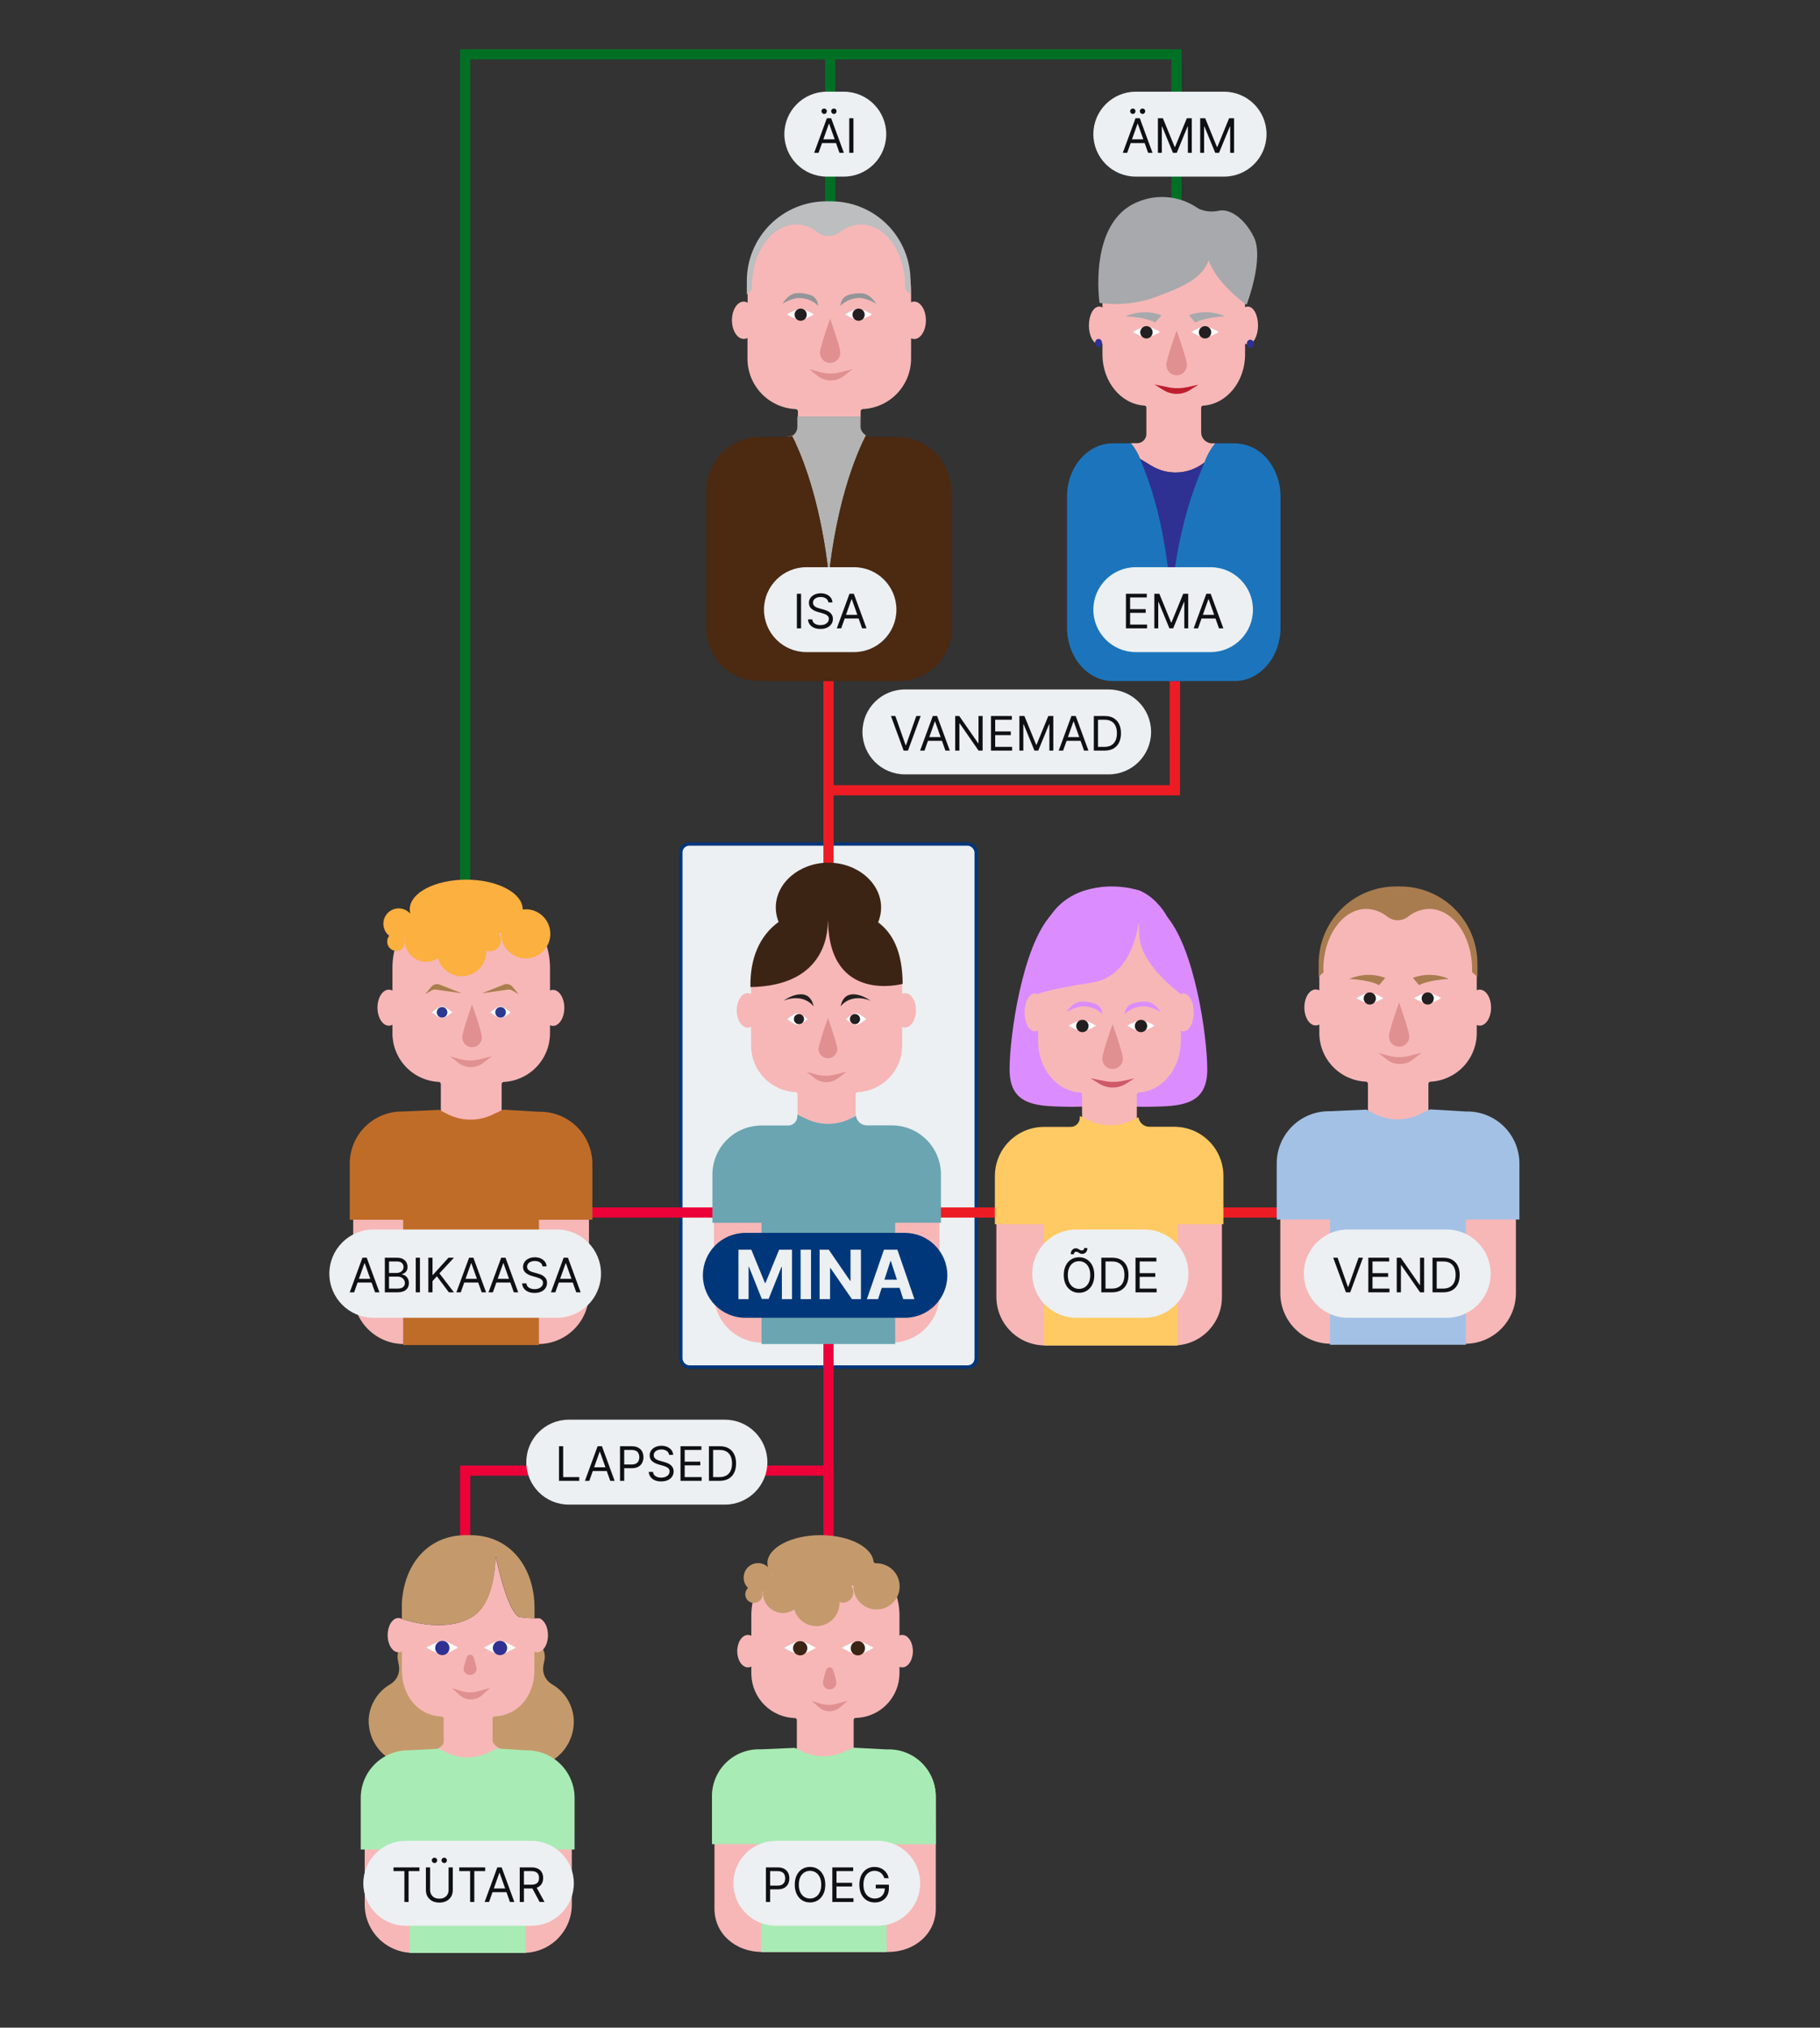 <?xml version="1.0" encoding="UTF-8" standalone="no"?>
<svg
   width="536"
   height="597"
   viewBox="0 0 536 597"
   fill="none"
   version="1.1"
   id="vanemsvg"
   data-bigger=""
   sodipodi:docname="vanem_U.svg"
   inkscape:version="1.1.2 (b8e25be833, 2022-02-05)"
   xmlns:inkscape="http://www.inkscape.org/namespaces/inkscape"
   xmlns:sodipodi="http://sodipodi.sourceforge.net/DTD/sodipodi-0.dtd"
   xmlns="http://www.w3.org/2000/svg"
   xmlns:svg="http://www.w3.org/2000/svg">
  <rect x="0" y="0" width="536" height="597" fill="#333333" stroke="none"/>
  <defs
     id="defs183" />
  <sodipodi:namedview
     id="namedview181"
     pagecolor="#505050"
     bordercolor="#eeeeee"
     borderopacity="1"
     inkscape:pageshadow="0"
     inkscape:pageopacity="0"
     inkscape:pagecheckerboard="0"
     showgrid="false"
     inkscape:zoom="1.3098827"
     inkscape:cx="248.11382"
     inkscape:cy="298.50001"
     inkscape:window-width="1920"
     inkscape:window-height="986"
     inkscape:window-x="-11"
     inkscape:window-y="-11"
     inkscape:window-maximized="1"
     inkscape:current-layer="pereliikmed_vanem_svg" />
  <g
     id="lapsevanem_svg_trükitähed"
     style="display:inline">
    <g
       id="pereliikmed_vanem_svg">
      <g
         id="vanem-joonis">
        <g
           id="vanem-joonis_2">
          <g
             id="Jooned">
            <rect
               id="Rectangle 335"
               x="200.5"
               y="248.5"
               width="87"
               height="154"
               rx="2.5"
               fill="#ecf0f2"
               stroke="#00377a" />
            <path
               id="Vector"
               d="m 244,192 v 68"
               stroke="#ed1c24"
               stroke-width="3"
               stroke-miterlimit="10" />
            <path
               id="Vector_2"
               d="m 243,386 v -29 h 159 v 29"
               stroke="#ed1c24"
               stroke-width="3"
               stroke-miterlimit="10" />
            <path
               id="Vector_3"
               d="m 137,458 v -25 h 107 v 25"
               stroke="#ec0138"
               stroke-width="3"
               stroke-miterlimit="10" />
            <path
               id="Vector_4"
               d="m 136.586,393 v -36 h 106 v 36"
               stroke="#ec0138"
               stroke-width="3"
               stroke-miterlimit="10" />
            <path
               id="Vector_5"
               d="m 244,359 v 99"
               stroke="#ec0138"
               stroke-width="3"
               stroke-miterlimit="10" />
            <path
               id="Vector 1"
               d="M 137,261 V 16 h 211"
               stroke="#007025"
               stroke-width="3" />
            <rect
               id="Rectangle 320"
               x="243"
               y="16"
               width="3"
               height="52"
               fill="#007025" />
            <rect
               id="Rectangle 321"
               x="345"
               y="16"
               width="3"
               height="47"
               fill="#007025" />
            <path
               id="Vector_6"
               d="m 346,191.683 v 41 H 244 v -41"
               stroke="#ed1c24"
               stroke-width="3"
               stroke-miterlimit="10" />
          </g>
          <g
             id="pereliikmed">
            <g
               id="tütar">
              <path
                 id="Vector_7"
                 d="m 128.756,494.103 -1.292,-7.211 c -0.249,-1.364 -1.027,-2.574 -2.165,-3.366 -1.139,-0.792 -2.544,-1.101 -3.909,-0.86 v 0 c -0.679,0.115 -1.328,0.365 -1.909,0.734 -0.582,0.369 -1.083,0.851 -1.476,1.417 -0.392,0.566 -0.667,1.204 -0.81,1.878 -0.142,0.674 -0.148,1.369 -0.018,2.045 v 0 l 0.31,1.706 c 0.182,1.066 0.032,2.163 -0.431,3.141 -0.462,0.977 -1.214,1.789 -2.154,2.326 -1.716,1.002 -3.176,2.391 -4.264,4.055 -1.088,1.664 -1.774,3.559 -2.003,5.533 -0.324,3.477 0.747,6.941 2.977,9.628 2.229,2.688 5.435,4.38 8.912,4.704 3.463,0.424 6.952,-0.544 9.702,-2.691 2.75,-2.146 4.536,-5.297 4.966,-8.759 0.216,-2.091 -0.085,-4.204 -0.879,-6.151 -0.793,-1.948 -2.054,-3.67 -3.67,-5.014 -0.97,-0.789 -1.636,-1.89 -1.887,-3.115 z"
                 fill="#c49a6c" />
              <path
                 id="Vector_8"
                 d="m 148.748,494.103 1.292,-7.211 c 0.257,-1.362 1.043,-2.567 2.186,-3.351 1.143,-0.785 2.55,-1.085 3.914,-0.836 v 0 c 0.679,0.115 1.328,0.365 1.909,0.734 0.581,0.369 1.083,0.851 1.475,1.417 0.393,0.566 0.668,1.204 0.81,1.878 0.143,0.674 0.149,1.369 0.019,2.045 v 0 l -0.336,1.68 c -0.182,1.066 -0.032,2.163 0.431,3.141 0.462,0.978 1.214,1.79 2.153,2.326 1.727,0.995 3.197,2.38 4.292,4.046 1.095,1.665 1.785,3.563 2.015,5.543 0.382,3.519 -0.65,7.047 -2.869,9.806 -2.218,2.76 -5.442,4.524 -8.962,4.906 -3.52,0.383 -7.048,-0.649 -9.807,-2.868 -2.759,-2.219 -4.524,-5.443 -4.906,-8.963 -0.223,-2.09 0.075,-4.204 0.866,-6.152 0.791,-1.948 2.052,-3.67 3.67,-5.013 0.974,-0.785 1.63,-1.896 1.848,-3.128 z"
                 fill="#c49a6c" />
              <path
                 id="Vector_9"
                 d="m 154.188,515.426 h -4.665 c -1.732,0 -4.459,-1.408 -4.459,-3.153 v -6.306 c 0,-0.156 0.061,-0.305 0.17,-0.416 0.108,-0.111 0.256,-0.175 0.412,-0.179 7.237,-0.336 11.734,-6.319 11.734,-13.659 v -5.402 c 0.258,0.107 0.534,0.164 0.814,0.168 1.77,0 3.192,-2.262 3.192,-5.04 0,-2.391 -1.06,-4.394 -2.481,-4.963 h -1.293 l -0.258,0.091 v -0.104 c -1.51,-0.013 -3.017,-0.129 -4.51,-0.349 -2.792,-1.628 -5.35,-10.842 -6.888,-17.95 -0.194,5.648 -1.422,14.681 -7.03,17.963 -8.4,4.963 -20.561,0.53 -20.561,0.53 -0.311,-0.166 -0.656,-0.259 -1.008,-0.271 -1.77,0 -3.192,2.261 -3.192,5.053 0,2.791 1.422,5.04 3.192,5.04 0.352,-0.002 0.699,-0.091 1.008,-0.259 v 5.531 c 0,7.328 4.484,13.311 11.721,13.66 0.156,0.003 0.304,0.068 0.412,0.179 0.109,0.111 0.17,0.26 0.17,0.416 v 6.823 c 0,1.46 -2.481,2.585 -3.877,2.585 h -5.169 c -1.867,0 -3.716,0.367 -5.44,1.082 -1.725,0.714 -3.292,1.761 -4.612,3.081 -1.32,1.32 -2.367,2.887 -3.082,4.612 -0.714,1.725 -1.082,3.573 -1.082,5.44 v 31.132 c 0,3.75 1.482,7.348 4.123,10.01 2.64,2.663 6.226,4.174 9.976,4.205 h 32.683 c 3.77,0 7.386,-1.498 10.052,-4.164 2.665,-2.666 4.163,-6.281 4.163,-10.051 v -31.158 c 0,-3.77 -1.498,-7.386 -4.163,-10.052 -2.666,-2.666 -6.282,-4.163 -10.052,-4.163 z"
                 fill="#f7b7b7" />
              <path
                 id="Vector_10"
                 d="m 138.978,476.127 c 5.608,-3.282 6.836,-12.315 7.03,-17.963 1.538,7.108 4.097,16.322 6.901,17.963 1.493,0.22 3,0.336 4.51,0.349 v -2.998 C 157.419,461.615 150.363,452 138.5,452 h -1.293 c -11.437,0 -18.389,8.956 -18.854,20.238 v 4.419 c 0,0 12.225,4.381 20.625,-0.53 z"
                 fill="#c49a6c" />
              <path
                 id="Vector_11"
                 d="m 169.225,529.396 c 0,-1.848 -0.364,-3.678 -1.073,-5.384 -0.708,-1.707 -1.746,-3.257 -3.055,-4.562 -1.308,-1.305 -2.861,-2.339 -4.57,-3.043 -1.709,-0.704 -3.54,-1.063 -5.388,-1.058 h -0.362 l -8.425,-0.543 -2.96,1.37 c -1.864,0.876 -3.903,1.317 -5.962,1.29 -2.06,-0.027 -4.086,-0.521 -5.927,-1.445 l -2.21,-1.15 -8.607,0.452 h -0.439 c -3.717,0.01 -7.278,1.493 -9.903,4.124 -2.626,2.63 -4.102,6.194 -4.106,9.911 v 15.184 h 14.397 v 30.46 h 34.181 v -30.46 h 14.396 z"
                 fill="#a9ebb4" />
              <path
                 id="Vector_12"
                 d="m 133.124,497.05 2.817,0.866 c 1.653,0.491 3.413,0.491 5.066,0 l 3.334,-0.931 -2.171,1.965 c -0.943,0.921 -2.213,1.43 -3.531,1.415 -1.318,-0.014 -2.576,-0.551 -3.499,-1.493 v 0 z"
                 fill="#e09090" />
              <path
                 id="Vector_13"
                 d="m 134.92,485.096 c 0,0 -3.528,2.042 -4.691,2.042 -1.163,0 -4.691,-2.042 -4.691,-2.042 0,0 3.528,-2.016 4.691,-2.016 1.163,0 4.691,2.016 4.691,2.016 z"
                 fill="#ffffff" />
              <path
                 id="Vector_14"
                 d="m 130.268,487.319 c 1.163,0 2.106,-0.943 2.106,-2.107 0,-1.163 -0.943,-2.106 -2.106,-2.106 -1.164,0 -2.107,0.943 -2.107,2.106 0,1.164 0.943,2.107 2.107,2.107 z"
                 fill="#2e3192" />
              <path
                 id="Vector_15"
                 d="m 151.902,485.096 c 0,0 -3.528,2.042 -4.691,2.042 -1.163,0 -4.691,-2.042 -4.691,-2.042 0,0 3.54,-2.016 4.691,-2.016 1.15,0 4.691,2.016 4.691,2.016 z"
                 fill="#ffffff" />
              <path
                 id="Vector_16"
                 d="m 147.249,487.319 c 1.163,0 2.106,-0.943 2.106,-2.107 0,-1.163 -0.943,-2.106 -2.106,-2.106 -1.163,0 -2.106,0.943 -2.106,2.106 0,1.164 0.943,2.107 2.106,2.107 z"
                 fill="#2e3192" />
              <path
                 id="Vector_17"
                 d="m 140.387,491.57 c -0.09,0.448 -0.333,0.851 -0.686,1.141 -0.353,0.289 -0.796,0.447 -1.253,0.447 -0.457,0 -0.899,-0.158 -1.253,-0.447 -0.353,-0.29 -0.595,-0.693 -0.685,-1.141 0.207,-1.246 0.532,-2.471 0.969,-3.657 0.086,-0.258 0.268,-0.473 0.509,-0.601 0.241,-0.127 0.521,-0.157 0.783,-0.084 0.162,0.05 0.309,0.138 0.428,0.258 0.119,0.119 0.208,0.266 0.257,0.427 0.424,1.187 0.736,2.412 0.931,3.657 z"
                 fill="#e09090" />
            </g>
            <g
               id="poeg 2">
              <path
                 id="Vector_18"
                 d="m 261.617,515.336 h -9.615 c -0.074,0.003 -0.149,-0.008 -0.219,-0.033 -0.071,-0.026 -0.135,-0.065 -0.19,-0.115 -0.056,-0.051 -0.1,-0.111 -0.132,-0.179 -0.032,-0.068 -0.05,-0.141 -0.053,-0.216 v -8.413 c 0,-0.151 0.06,-0.295 0.167,-0.402 0.106,-0.106 0.251,-0.166 0.402,-0.166 3.405,-0.07 6.652,-1.453 9.061,-3.862 2.409,-2.409 3.792,-5.656 3.862,-9.061 v -2.12 c 0.254,0.102 0.526,0.155 0.801,0.155 1.745,0 3.153,-2.132 3.153,-4.768 0,-2.637 -1.408,-4.782 -3.153,-4.782 -0.276,0.004 -0.548,0.061 -0.801,0.168 v -5.944 c 0,-11.244 -9.512,-20.354 -21.233,-20.354 h -1.163 c -11.734,0 -21.233,9.11 -21.233,20.354 v 6.022 c -0.308,-0.159 -0.648,-0.243 -0.995,-0.246 -1.744,0 -3.153,2.145 -3.153,4.782 0,2.636 1.409,4.768 3.153,4.768 0.347,0.003 0.69,-0.081 0.995,-0.245 v 2.248 c 0.069,3.389 1.438,6.621 3.825,9.027 2.387,2.405 5.608,3.801 8.995,3.896 0.152,0 0.298,0.06 0.407,0.166 0.108,0.106 0.171,0.251 0.175,0.403 v 8.387 c -0.004,0.152 -0.067,0.297 -0.175,0.403 -0.109,0.106 -0.255,0.166 -0.407,0.166 h -9.679 c -3.631,-0.07 -7.141,1.301 -9.763,3.812 -2.623,2.512 -4.145,5.959 -4.233,9.589 v 0 33.174 c 0,7.443 6.203,12.768 14.009,12.768 h 37.166 c 7.754,0 14.009,-5.351 14.009,-12.768 v -33.174 c -0.075,-3.636 -1.589,-7.093 -4.211,-9.613 -2.621,-2.52 -6.136,-3.896 -9.772,-3.827 z"
                 fill="#f7b7b7" />
              <path
                 id="Vector_19"
                 d="m 239.041,500.798 2.675,0.814 c 1.569,0.465 3.239,0.465 4.807,0 l 3.141,-0.879 -2.094,1.796 c -0.9,0.867 -2.106,1.343 -3.355,1.324 -1.25,-0.02 -2.441,-0.533 -3.313,-1.427 z"
                 fill="#e09090" />
              <path
                 id="Vector_20"
                 d="m 258.128,460.245 c -0.281,-0.004 -0.563,0.017 -0.84,0.065 v -0.065 c 0,-4.549 -7.004,-8.245 -15.637,-8.245 -8.632,0 -15.65,3.722 -15.65,8.245 0.007,0.399 0.072,0.796 0.194,1.176 -0.598,-0.579 -1.354,-0.968 -2.173,-1.12 -0.818,-0.152 -1.663,-0.06 -2.43,0.265 -0.766,0.326 -1.419,0.869 -1.879,1.564 -0.459,0.694 -0.704,1.508 -0.703,2.341 -0.004,0.571 0.108,1.138 0.33,1.664 0.222,0.527 0.55,1.003 0.962,1.399 -0.249,0.233 -0.449,0.513 -0.59,0.825 -0.14,0.311 -0.217,0.647 -0.226,0.988 -0.01,0.341 0.048,0.681 0.17,1 0.123,0.318 0.307,0.61 0.543,0.857 0.409,0.403 0.94,0.659 1.51,0.727 0.571,0.068 1.147,-0.057 1.639,-0.353 0.492,-0.296 0.871,-0.748 1.078,-1.284 0.207,-0.536 0.229,-1.125 0.063,-1.675 0.074,-0.012 0.144,-0.038 0.207,-0.077 v 0.491 c 0.003,1.559 0.624,3.054 1.725,4.158 1.102,1.104 2.595,1.728 4.155,1.735 1.192,0 2.356,-0.365 3.334,-1.047 0.456,1.566 1.46,2.915 2.828,3.803 1.369,0.887 3.011,1.253 4.626,1.03 1.616,-0.222 3.098,-1.018 4.175,-2.242 1.078,-1.225 1.679,-2.795 1.695,-4.426 v -0.323 c 0.621,0.205 1.291,0.209 1.914,0.012 0.623,-0.198 1.168,-0.588 1.556,-1.114 0.389,-0.526 0.601,-1.162 0.607,-1.815 0.005,-0.654 -0.196,-1.293 -0.575,-1.826 l 0.62,-0.233 v 0.336 c 0,1.345 0.399,2.659 1.146,3.777 0.747,1.118 1.808,1.989 3.051,2.503 1.242,0.515 2.608,0.649 3.927,0.387 1.319,-0.262 2.53,-0.91 3.48,-1.86 0.951,-0.951 1.599,-2.162 1.861,-3.481 0.262,-1.318 0.127,-2.685 -0.387,-3.927 -0.514,-1.242 -1.386,-2.304 -2.504,-3.051 -1.117,-0.747 -2.432,-1.145 -3.776,-1.145 v 0 z m -30.524,3.605 -0.155,0.104 v -0.323 z"
                 fill="#c49a6c" />
              <path
                 id="Vector_21"
                 d="m 275.571,528.518 c -0.046,-1.812 -0.448,-3.598 -1.184,-5.254 -0.736,-1.657 -1.791,-3.152 -3.105,-4.4 -1.314,-1.249 -2.862,-2.226 -4.554,-2.875 -1.692,-0.65 -3.496,-0.959 -5.308,-0.911 h -0.31 l -9.744,-0.504 -2.986,1.292 c -1.89,0.837 -3.938,1.258 -6.005,1.233 -2.067,-0.024 -4.105,-0.493 -5.974,-1.375 l -2.326,-1.099 -9.925,0.427 h -0.336 c -3.657,-0.09 -7.2,1.274 -9.85,3.794 -2.651,2.52 -4.193,5.99 -4.288,9.646 v 14.487 h 14.487 v 31.752 h 36.947 v -31.727 h 14.499 z"
                 fill="#a9ebb4" />
              <path
                 id="Vector_22"
                 d="m 240.308,485.174 c 0,0 -3.515,2.016 -4.691,2.016 -1.176,0 -4.691,-2.016 -4.691,-2.016 0,0 3.541,-2.016 4.691,-2.016 1.15,0 4.691,2.016 4.691,2.016 z"
                 fill="#ffffff" />
              <path
                 id="Vector_23"
                 d="m 235.655,487.396 c 1.164,0 2.107,-0.943 2.107,-2.106 0,-1.164 -0.943,-2.107 -2.107,-2.107 -1.163,0 -2.106,0.943 -2.106,2.107 0,1.163 0.943,2.106 2.106,2.106 z"
                 fill="#3c2415" />
              <path
                 id="Vector_24"
                 d="m 257.302,485.174 c 0,0 -3.528,2.016 -4.692,2.016 -1.163,0 -4.716,-2.016 -4.716,-2.016 0,0 3.528,-2.016 4.678,-2.016 1.15,0 4.73,2.016 4.73,2.016 z"
                 fill="#ffffff" />
              <path
                 id="Vector_25"
                 d="m 252.649,487.396 c 1.164,0 2.107,-0.943 2.107,-2.106 0,-1.164 -0.943,-2.107 -2.107,-2.107 -1.163,0 -2.106,0.943 -2.106,2.107 0,1.163 0.943,2.106 2.106,2.106 z"
                 fill="#3c2415" />
              <path
                 id="Vector_26"
                 d="m 246.317,495.292 c 0.022,0.273 -0.012,0.546 -0.101,0.805 -0.089,0.258 -0.231,0.495 -0.416,0.696 -0.185,0.2 -0.41,0.361 -0.66,0.47 -0.25,0.11 -0.521,0.166 -0.794,0.166 -0.273,0 -0.543,-0.056 -0.793,-0.166 -0.25,-0.109 -0.475,-0.27 -0.66,-0.47 -0.185,-0.201 -0.327,-0.438 -0.416,-0.696 -0.089,-0.259 -0.123,-0.532 -0.101,-0.805 0.207,-1.242 0.531,-2.462 0.969,-3.644 0.04,-0.13 0.105,-0.25 0.191,-0.355 0.087,-0.105 0.193,-0.192 0.313,-0.255 0.12,-0.064 0.251,-0.103 0.387,-0.116 0.135,-0.013 0.271,10e-4 0.401,0.041 0.161,0.052 0.306,0.141 0.425,0.26 0.12,0.119 0.209,0.265 0.26,0.425 0.446,1.181 0.779,2.401 0.995,3.644 z"
                 fill="#e09090" />
            </g>
            <g
               id="vend">
              <path
                 id="Vector_27"
                 d="m 431.517,329.053 h -10.196 c -0.167,0 -0.327,-0.064 -0.448,-0.18 -0.12,-0.116 -0.191,-0.273 -0.198,-0.44 v -9.318 c -0.002,-0.082 0.013,-0.164 0.043,-0.241 0.031,-0.077 0.076,-0.147 0.134,-0.206 0.058,-0.059 0.127,-0.106 0.203,-0.138 0.076,-0.032 0.158,-0.048 0.24,-0.048 3.675,-0.189 7.136,-1.781 9.671,-4.448 2.534,-2.667 3.948,-6.205 3.95,-9.884 v -2.365 c 0.273,0.122 0.567,0.188 0.866,0.194 1.848,0 3.347,-2.378 3.347,-5.311 0,-2.934 -1.499,-5.299 -3.347,-5.299 -0.298,0.002 -0.592,0.063 -0.866,0.181 v -6.604 c -0.002,-2.966 -0.587,-5.903 -1.724,-8.643 -1.137,-2.74 -2.802,-5.23 -4.901,-7.326 -2.099,-2.096 -4.59,-3.759 -7.332,-4.893 -2.741,-1.133 -5.679,-1.716 -8.645,-1.714 h -1.293 c -5.97,0.024 -11.688,2.413 -15.901,6.645 -4.212,4.232 -6.575,9.961 -6.572,15.931 v 6.643 c -0.324,-0.18 -0.689,-0.273 -1.06,-0.271 -1.848,0 -3.347,2.377 -3.347,5.298 0,2.921 1.499,5.311 3.347,5.311 0.372,-0.002 0.737,-0.1 1.06,-0.284 v 2.455 c -0.01,3.7 1.409,7.261 3.962,9.938 2.552,2.678 6.041,4.266 9.737,4.433 0.082,0 0.164,0.016 0.24,0.048 0.076,0.032 0.145,0.079 0.203,0.138 0.058,0.059 0.103,0.129 0.133,0.206 0.031,0.077 0.046,0.159 0.044,0.241 v 9.305 c 0,0.168 -0.067,0.329 -0.186,0.448 -0.118,0.118 -0.279,0.185 -0.447,0.185 h -10.339 c -3.942,0.021 -7.715,1.601 -10.495,4.395 -2.78,2.795 -4.34,6.576 -4.34,10.518 v 36.792 c 0,3.943 1.562,7.725 4.345,10.518 2.784,2.793 6.56,4.369 10.503,4.383 h 39.622 c 3.953,0 7.745,-1.57 10.541,-4.364 2.796,-2.794 4.369,-6.584 4.373,-10.537 v -36.792 c -0.002,-1.958 -0.39,-3.897 -1.141,-5.706 -0.751,-1.809 -1.851,-3.452 -3.237,-4.835 -1.386,-1.384 -3.031,-2.481 -4.841,-3.229 -1.81,-0.748 -3.749,-1.132 -5.708,-1.13 z"
                 fill="#f7b7b7" />
              <path
                 id="Vector_28"
                 d="m 405.943,310.017 3.218,0.879 c 1.894,0.491 3.883,0.491 5.777,0 l 3.773,-0.943 -2.507,1.925 c -1.138,0.928 -2.567,1.424 -4.036,1.4 -1.468,-0.023 -2.881,-0.565 -3.989,-1.529 z"
                 fill="#e09090" />
              <path
                 id="Vector_29"
                 d="m 415.028,305.184 c 10e-4,0.393 -0.075,0.783 -0.224,1.146 -0.149,0.364 -0.369,0.695 -0.646,0.973 -0.278,0.279 -0.607,0.5 -0.97,0.651 -0.363,0.151 -0.753,0.228 -1.146,0.228 -0.796,0 -1.56,-0.315 -2.124,-0.877 -0.565,-0.562 -0.883,-1.325 -0.887,-2.121 0,-1.654 2.998,-10.028 2.998,-10.028 0,0 2.999,8.374 2.999,10.028 z"
                 fill="#e09090" />
              <path
                 id="Vector_30"
                 d="m 407.416,293.889 c -1.245,0.758 -2.589,1.34 -3.993,1.732 -1.397,-0.4 -2.736,-0.982 -3.981,-1.732 1.241,-0.754 2.581,-1.332 3.981,-1.719 1.407,0.376 2.752,0.955 3.993,1.719 z"
                 fill="#ffffff" />
              <path
                 id="Vector_31"
                 d="m 403.41,295.776 c 0.992,0 1.796,-0.804 1.796,-1.796 0,-0.992 -0.804,-1.797 -1.796,-1.797 -0.992,0 -1.797,0.805 -1.797,1.797 0,0.992 0.805,1.796 1.797,1.796 z"
                 fill="#231f20" />
              <path
                 id="Vector_32"
                 d="m 424.423,293.889 c -1.244,0.752 -2.583,1.335 -3.981,1.732 -1.402,-0.396 -2.745,-0.979 -3.993,-1.732 1.243,-0.759 2.588,-1.338 3.993,-1.719 1.402,0.382 2.742,0.961 3.981,1.719 z"
                 fill="#ffffff" />
              <path
                 id="Vector_33"
                 d="m 420.468,295.776 c 0.992,0 1.796,-0.804 1.796,-1.796 0,-0.992 -0.804,-1.797 -1.796,-1.797 -0.992,0 -1.796,0.805 -1.796,1.797 0,0.992 0.804,1.796 1.796,1.796 z"
                 fill="#231f20" />
              <path
                 id="Vector_34"
                 d="m 389.737,285.373 c 0,-9.783 5.699,-17.756 12.639,-17.756 2.232,0.04 4.387,0.822 6.126,2.222 0.888,0.715 1.994,1.104 3.133,1.104 1.14,0 2.246,-0.389 3.134,-1.104 1.74,-1.398 3.894,-2.18 6.126,-2.222 6.991,0 12.639,7.947 12.639,17.756 v 0.866 l 1.576,1.357 v -3.877 c -0.003,-6.027 -2.4,-11.805 -6.662,-16.066 -4.263,-4.26 -10.043,-6.653 -16.07,-6.653 h -1.292 c -6.026,0 -11.806,2.393 -16.069,6.653 -4.263,4.261 -6.659,10.039 -6.663,16.066 v 3.877 l 1.448,-1.357 c -0.039,-0.336 -0.065,-0.621 -0.065,-0.866 z"
                 fill="#a97c50" />
              <path
                 id="Vector_35"
                 d="m 432.099,327.257 h -0.388 l -10.558,-0.621 -3.231,1.525 c -2.042,0.96 -4.276,1.443 -6.532,1.414 -2.257,-0.029 -4.477,-0.57 -6.494,-1.582 l -2.507,-1.292 -10.843,0.478 h -0.361 c -4.043,0.044 -7.905,1.681 -10.748,4.556 -2.843,2.874 -4.437,6.754 -4.437,10.797 v 16.528 h 15.714 v 36.883 h 39.997 V 359.06 h 15.767 v -16.528 c -0.007,-2.013 -0.41,-4.005 -1.187,-5.862 -0.776,-1.857 -1.911,-3.543 -3.339,-4.961 -1.428,-1.418 -3.122,-2.542 -4.984,-3.306 -1.862,-0.764 -3.856,-1.153 -5.869,-1.146 z"
                 fill="#a3c1e5" />
              <path
                 id="Vector_36"
                 d="m 416.088,287.906 1.874,2.171 c 0,0 1.938,-1.422 8.723,-1.861 -3.36,-1.466 -7.157,-1.577 -10.597,-0.31 z"
                 fill="#a97c50" />
              <path
                 id="Vector_37"
                 d="m 407.971,287.906 -1.848,2.171 c 0,0 -1.938,-1.422 -8.723,-1.861 3.353,-1.459 7.139,-1.57 10.571,-0.31 z"
                 fill="#a97c50" />
            </g>
            <g
               id="õde">
              <g
                 id="Group 774">
                <path
                   id="Vector_38"
                   d="m 343.207,269.348 c -4.678,-5.066 -13.401,14.383 -16.8,27.565 -3.425,-13.182 -12.161,-32.631 -16.8,-27.565 -8.568,9.292 -12.277,35.719 -12.277,45.541 0,9.822 6.668,10.791 15.366,10.933 4.59,0.171 9.186,-0.058 13.737,-0.685 4.555,0.626 9.155,0.855 13.75,0.685 8.697,-0.142 15.366,-1.111 15.366,-10.933 0,-9.822 -3.787,-36.249 -12.342,-45.541 z"
                   fill="#db8dff" />
                <path
                   id="Vector_39"
                   d="m 345.649,332.555 h -7.289 c -0.432,-0.001 -0.859,-0.091 -1.255,-0.264 -0.396,-0.174 -0.752,-0.427 -1.045,-0.744 h -0.582 c -0.486,-0.621 -0.725,-1.398 -0.672,-2.184 v -7.031 c -0.007,-0.159 0.046,-0.316 0.149,-0.438 0.103,-0.123 0.248,-0.201 0.407,-0.221 6.888,-0.387 12.38,-6.991 12.38,-15.068 v -3.153 c 0.246,0.122 0.515,0.188 0.789,0.194 1.667,0 3.024,-2.494 3.024,-5.57 0,-3.076 -1.293,-5.57 -3.024,-5.57 -0.273,0.012 -0.541,0.078 -0.789,0.194 v -6.242 c 0,-13.104 -9.149,-23.714 -20.444,-23.714 h -1.111 c -11.295,0 -20.445,10.61 -20.445,23.714 v 6.345 c -0.281,-0.194 -0.615,-0.297 -0.956,-0.297 -1.68,0 -3.037,2.494 -3.037,5.57 0,3.076 1.357,5.57 3.037,5.57 0.339,-0.001 0.671,-0.1 0.956,-0.285 v 3.244 c 0,8.077 5.493,14.681 12.381,15.055 0.16,0.017 0.307,0.095 0.411,0.218 0.103,0.123 0.155,0.281 0.144,0.442 v 7.534 c 0.05,0.578 -0.095,1.156 -0.413,1.641 h -0.763 c -0.244,0.297 -0.552,0.537 -0.901,0.7 -0.349,0.163 -0.73,0.246 -1.115,0.243 h -7.754 c -3.777,0 -7.401,1.495 -10.079,4.159 -2.678,2.664 -4.193,6.279 -4.214,10.057 v 35.267 c 0.024,3.776 1.54,7.39 4.218,10.053 2.677,2.662 6.299,4.159 10.075,4.162 h 37.917 c 1.866,0 3.715,-0.368 5.44,-1.082 1.724,-0.714 3.291,-1.761 4.611,-3.081 1.321,-1.32 2.368,-2.888 3.082,-4.612 0.714,-1.725 1.082,-3.573 1.082,-5.44 v -35.035 c 0.015,-1.876 -0.341,-3.737 -1.048,-5.475 -0.708,-1.739 -1.753,-3.319 -3.074,-4.652 -1.322,-1.332 -2.894,-2.39 -4.626,-3.111 -1.733,-0.722 -3.591,-1.093 -5.467,-1.093 z"
                   fill="#f7b7b7" />
                <path
                   id="Vector_40"
                   d="m 345.855,331.754 h -7.379 c -0.742,-0.006 -1.459,-0.265 -2.033,-0.735 -0.574,-0.471 -0.969,-1.124 -1.12,-1.85 0.013,-0.068 0.013,-0.139 0,-0.207 l -2.042,0.969 c -2.005,0.938 -4.196,1.41 -6.409,1.38 -2.214,-0.029 -4.392,-0.558 -6.372,-1.548 l -2.494,-1.176 v 0.517 c -0.003,0.712 -0.288,1.394 -0.791,1.897 -0.503,0.504 -1.185,0.788 -1.897,0.791 h -7.844 c -3.833,-0.003 -7.511,1.515 -10.225,4.222 -2.714,2.707 -4.242,6.38 -4.249,10.213 v 14.216 h 14.474 v 35.693 h 38.381 c 0.328,0 0.651,0 0.97,0 V 360.43 h 13.478 v -14.216 c 0,-3.833 -1.521,-7.509 -4.231,-10.22 -2.709,-2.712 -6.384,-4.237 -10.217,-4.24 z"
                   fill="#ffca63" />
                <path
                   id="Vector_41"
                   d="m 322.775,301.992 c -1.259,0.775 -2.621,1.371 -4.045,1.77 -1.417,-0.4 -2.774,-0.991 -4.032,-1.757 1.253,-0.773 2.611,-1.36 4.032,-1.745 1.422,0.388 2.783,0.971 4.045,1.732 z"
                   fill="#ffffff" />
                <path
                   id="Vector_42"
                   d="m 318.769,303.904 c 1.007,0 1.823,-0.815 1.823,-1.822 0,-1.006 -0.816,-1.822 -1.823,-1.822 -1.006,0 -1.822,0.816 -1.822,1.822 0,1.007 0.816,1.822 1.822,1.822 z"
                   fill="#231f20" />
                <path
                   id="Vector_43"
                   d="m 340.04,301.992 c -1.255,0.775 -2.612,1.371 -4.032,1.77 -1.416,-0.399 -2.768,-0.995 -4.019,-1.77 1.253,-0.773 2.611,-1.36 4.032,-1.745 1.414,0.393 2.767,0.98 4.019,1.745 z"
                   fill="#ffffff" />
                <path
                   id="Vector_44"
                   d="m 336.034,303.904 c 1.006,0 1.822,-0.815 1.822,-1.822 0,-1.006 -0.816,-1.822 -1.822,-1.822 -1.006,0 -1.822,0.816 -1.822,1.822 0,1.007 0.816,1.822 1.822,1.822 z"
                   fill="#231f20" />
                <path
                   id="Vector_45"
                   d="m 334.082,317.499 -3.256,0.724 c -1.926,0.414 -3.917,0.414 -5.842,0 l -3.877,-0.775 2.585,1.589 c 1.216,0.78 2.634,1.186 4.078,1.17 1.444,-0.016 2.852,-0.454 4.051,-1.26 z"
                   fill="#ce5967" />
                <path
                   id="Vector_46"
                   d="m 330.697,311.71 c 0,0.805 -0.32,1.578 -0.89,2.147 -0.569,0.57 -1.342,0.89 -2.147,0.89 -0.805,0 -1.578,-0.32 -2.147,-0.89 -0.57,-0.569 -0.89,-1.342 -0.89,-2.147 0,-1.68 3.037,-10.158 3.037,-10.158 0,0 3.037,8.478 3.037,10.158 z"
                   fill="#e09090" />
                <path
                   id="Vector_47"
                   d="m 322.426,295.491 c 0.535,0.176 1.013,0.492 1.386,0.914 0.372,0.423 0.625,0.937 0.733,1.49 l 0.142,0.737 c -0.825,-0.825 -1.821,-1.459 -2.917,-1.858 -1.096,-0.4 -2.266,-0.555 -3.428,-0.456 -1.495,0.293 -2.923,0.858 -4.213,1.667 0,0 1.499,-2.791 4.071,-3.062 1.432,-0.103 2.871,0.09 4.226,0.568 z"
                   fill="#db8dff" />
                <path
                   id="Vector_48"
                   d="m 333.475,295.491 c -0.534,0.177 -1.012,0.493 -1.384,0.916 -0.373,0.422 -0.626,0.936 -0.735,1.488 l -0.142,0.737 c 0.825,-0.825 1.82,-1.46 2.916,-1.859 1.096,-0.4 2.267,-0.555 3.429,-0.455 1.498,0.295 2.93,0.86 4.226,1.667 0,0 -1.512,-2.791 -4.084,-3.062 -1.432,-0.103 -2.871,0.09 -4.226,0.568 z"
                   fill="#db8dff" />
                <path
                   id="Vector_49"
                   d="m 340.958,266.104 c -1.496,-1.699 -3.35,-3.045 -5.428,-3.941 -3.538,-1.029 -7.239,-1.38 -10.907,-1.034 -3.877,0.517 -12.018,1.706 -16.71,10.946 -4.691,9.24 -2.171,20.535 -2.171,20.535 0,0 2.275,-1.176 15.818,-3.296 9.667,-1.499 12.794,-11.217 13.841,-17.821 0,1.137 0.077,2.43 0.129,3.877 0.31,8.801 12.212,17.304 12.212,17.304 1.241,-12.988 -2.92,-22.706 -6.784,-26.57 z"
                   fill="#db8dff" />
              </g>
            </g>
            <g
               id="ema">
              <path
                 id="Vector_50"
                 d="m 346,192 v 25"
                 stroke="#ed1c24"
                 stroke-width="3"
                 stroke-miterlimit="10" />
              <path
                 id="Vector_51"
                 d="m 339.104,137.136 c 2.301,1.395 4.962,2.081 7.651,1.973 2.689,-0.108 5.287,-1.005 7.469,-2.581 l 0.543,-0.374 c 0.721,-2.039 1.782,-3.939 3.14,-5.622 h -1.176 c -0.852,-0.073 -1.641,-0.476 -2.199,-1.123 -0.558,-0.647 -0.84,-1.487 -0.786,-2.34 v -6.979 c -0.008,-0.159 0.045,-0.316 0.148,-0.438 0.103,-0.123 0.249,-0.201 0.407,-0.221 6.888,-0.388 12.381,-6.991 12.381,-15.068 v -3.153 c 0.247,0.115 0.515,0.181 0.788,0.193 1.667,0 3.024,-2.494 3.024,-5.569 0,-3.076 -1.292,-5.57 -3.024,-5.57 -0.275,-3e-4 -0.545,0.066 -0.788,0.194 v -6.242 c 0,-13.104 -9.15,-23.714 -20.445,-23.714 h -1.111 c -11.295,0 -20.444,10.61 -20.444,23.714 v 6.345 c -0.281,-0.194 -0.615,-0.298 -0.957,-0.297 -1.68,0 -3.037,2.494 -3.037,5.57 0,3.076 1.357,5.569 3.037,5.569 0.339,-0.009 0.668,-0.107 0.957,-0.284 v 3.244 c 0,8.077 5.492,14.68 12.38,15.055 0.08,0.007 0.158,0.029 0.229,0.066 0.071,0.036 0.134,0.087 0.186,0.148 0.052,0.061 0.091,0.132 0.115,0.209 0.024,0.076 0.033,0.157 0.026,0.236 v 7.483 c 0.053,0.719 -0.181,1.431 -0.651,1.978 -0.469,0.547 -1.137,0.886 -1.856,0.942 h -2.081 c 1.148,1.377 2.064,2.931 2.714,4.601 z"
                 fill="#f7b7b7" />
              <path
                 id="Vector_52"
                 d="m 339.104,137.136 -3.36,-2.016 0.44,1.033 c 3.204,7.896 7.521,25.73 6.616,64.37 h 5.35 c -0.904,-38.64 3.399,-56.474 6.617,-64.37 l -0.543,0.375 c -2.182,1.576 -4.779,2.473 -7.468,2.581 -2.689,0.108 -5.351,-0.578 -7.652,-1.973 z"
                 fill="#2e3192" />
              <path
                 id="Vector_53"
                 d="m 335.744,135.12 3.36,2.016 z"
                 fill="#2e3192" />
              <path
                 id="Vector_54"
                 d="m 328.882,131.01 -0.478,-0.297 z"
                 fill="#1c75bc" />
              <path
                 id="Vector_55"
                 d="m 334.451,134.409 -1.215,-0.724 z"
                 fill="#1c75bc" />
              <path
                 id="Vector_56"
                 d="m 334.465,134.409 1.292,0.762 z"
                 fill="#1c75bc" />
              <path
                 id="Vector_57"
                 d="m 331.983,132.871 -3.101,-1.861 z"
                 fill="#1c75bc" />
              <path
                 id="Vector_58"
                 d="M 333.211,133.608 332.1,132.936 Z"
                 fill="#1c75bc" />
              <path
                 id="Vector_59"
                 d="m 328.094,130.532 0.323,0.194 z"
                 fill="#1c75bc" />
              <path
                 id="Vector_60"
                 d="m 341.637,97.746 c -1.248,0.772 -2.596,1.368 -4.006,1.77 -1.418,-0.4 -2.774,-0.992 -4.032,-1.758 1.258,-0.763 2.614,-1.35 4.032,-1.745 1.409,0.389 2.757,0.972 4.006,1.732 z"
                 fill="#ffffff" />
              <path
                 id="Vector_61"
                 d="m 337.631,99.659 c 1.006,0 1.822,-0.816 1.822,-1.822 0,-1.006 -0.816,-1.822 -1.822,-1.822 -1.007,0 -1.822,0.816 -1.822,1.822 0,1.006 0.815,1.822 1.822,1.822 z"
                 fill="#231f20" />
              <path
                 id="Vector_62"
                 d="m 358.903,97.746 c -1.255,0.775 -2.612,1.371 -4.032,1.77 -1.415,-0.402 -2.768,-0.998 -4.019,-1.77 1.253,-0.772 2.611,-1.36 4.032,-1.745 1.414,0.39 2.767,0.978 4.019,1.745 z"
                 fill="#ffffff" />
              <path
                 id="Vector_63"
                 d="m 354.896,99.659 c 1.007,0 1.823,-0.816 1.823,-1.822 0,-1.006 -0.816,-1.822 -1.823,-1.822 -1.006,0 -1.822,0.816 -1.822,1.822 0,1.006 0.816,1.822 1.822,1.822 z"
                 fill="#231f20" />
              <path
                 id="Vector_64"
                 d="m 352.945,113.254 -3.257,0.724 c -1.925,0.413 -3.916,0.413 -5.841,0 l -3.877,-0.776 2.584,1.59 c 1.215,0.782 2.633,1.191 4.078,1.175 1.445,-0.016 2.854,-0.456 4.051,-1.266 z"
                 fill="#be1e2d" />
              <path
                 id="Vector_65"
                 d="m 349.558,107.464 c 0,0.806 -0.32,1.578 -0.889,2.148 -0.57,0.569 -1.342,0.889 -2.148,0.889 -0.805,0 -1.578,-0.32 -2.147,-0.889 -0.57,-0.57 -0.89,-1.342 -0.89,-2.148 0,-1.68 3.037,-10.157 3.037,-10.157 0,0 3.037,8.477 3.037,10.157 z"
                 fill="#e09090" />
              <path
                 id="Vector_66"
                 d="m 368.219,102.386 c 0.571,0 1.034,-0.533 1.034,-1.189 0,-0.657 -0.463,-1.189 -1.034,-1.189 -0.571,0 -1.033,0.532 -1.033,1.189 0,0.656 0.462,1.189 1.033,1.189 z"
                 fill="#2e3192" />
              <path
                 id="Vector_67"
                 d="m 323.532,102.166 c 0.571,0 1.034,-0.532 1.034,-1.189 0,-0.657 -0.463,-1.189 -1.034,-1.189 -0.571,0 -1.034,0.532 -1.034,1.189 0,0.657 0.463,1.189 1.034,1.189 z"
                 fill="#2e3192" />
              <path
                 id="Vector_68"
                 d="m 350.18,92.81 1.874,2.171 c 0,0 1.938,-1.421 8.723,-1.861 -3.361,-1.466 -7.157,-1.577 -10.597,-0.31 z"
                 fill="#a7a9ac" />
              <path
                 id="Vector_69"
                 d="m 342.063,92.81 -1.848,2.171 c 0,0 -1.938,-1.421 -8.723,-1.861 3.353,-1.459 7.139,-1.57 10.571,-0.31 z"
                 fill="#a7a9ac" />
              <path
                 id="Vector_70"
                 d="m 369.266,69.794 c -2.675,-5.376 -6.978,-8.477 -10.338,-7.754 -1.863,0.428 -3.813,0.27 -5.583,-0.452 -0.267,-0.112 -0.522,-0.251 -0.762,-0.414 -2.549,-1.725 -5.488,-2.786 -8.55,-3.086 -3.063,-0.3 -6.152,0.17 -8.987,1.367 -14.719,6.009 -11.23,29.723 -11.23,29.723 5.985,0.835 12.083,0.091 17.692,-2.158 6.177,-2.365 12.458,-4.833 14.435,-10.338 0.232,0.582 0.478,1.163 0.762,1.732 3.115,6.268 10.429,11.321 10.429,11.321 0,0 5.247,-13.634 2.132,-19.94 z"
                 fill="#a7a9ac" />
              <path
                 id="Vector_71"
                 d="m 336.183,136.154 -0.439,-1.034 c -0.647,-1.668 -1.564,-3.218 -2.714,-4.588 h -5.285 c -7.444,0 -13.492,7.005 -13.492,15.65 v 38.627 c 0,8.646 6.048,15.715 13.492,15.715 h 17.64 c 0.904,-38.214 -5.997,-56.474 -9.202,-64.37 z"
                 fill="#1c75bc" />
              <path
                 id="Vector_72"
                 d="m 374.694,137.239 c -0.168,-0.271 -0.336,-0.53 -0.517,-0.788 l -0.155,-0.246 c -1.149,-1.713 -2.695,-3.124 -4.506,-4.112 -1.811,-0.987 -3.834,-1.523 -5.897,-1.561 h -5.712 c -1.369,1.681 -2.444,3.582 -3.179,5.622 -3.218,7.896 -11.398,26.156 -10.494,64.37 h 19.385 c 7.444,0 13.492,-7.069 13.492,-15.715 v -38.64 c 0.017,-3.14 -0.818,-6.227 -2.417,-8.93 z"
                 fill="#1c75bc" />
            </g>
            <g
               id="isa">
              <path
                 id="Vector_73"
                 d="m 253.298,125.104 c -0.002,0.352 0.055,0.701 0.168,1.034 v -5.04 c 0.003,-0.169 0.07,-0.331 0.187,-0.454 0.118,-0.122 0.277,-0.195 0.446,-0.205 3.827,-0.17 7.442,-1.81 10.09,-4.578 2.648,-2.769 4.126,-6.452 4.126,-10.283 v -5.945 c 0.288,0.116 0.594,0.182 0.904,0.194 1.913,0 3.463,-2.468 3.463,-5.505 0,-3.037 -1.55,-5.531 -3.463,-5.531 -0.312,-8e-4 -0.62,0.065 -0.904,0.194 v -3.347 c 0,-3.076 -0.607,-6.122 -1.784,-8.964 -1.178,-2.842 -2.904,-5.424 -5.08,-7.598 -2.175,-2.175 -4.758,-3.899 -7.601,-5.075 -2.842,-1.176 -5.889,-1.78 -8.965,-1.779 h -1.292 c -6.211,0 -12.167,2.467 -16.558,6.859 -4.392,4.391 -6.859,10.348 -6.859,16.558 v 0 3.476 c -0.345,-0.203 -0.737,-0.314 -1.137,-0.323 -1.913,0 -3.477,2.455 -3.477,5.492 0,3.037 1.564,5.505 3.477,5.505 0.384,-0.004 0.761,-0.101 1.098,-0.284 v 6.087 c -0.003,3.832 1.473,7.517 4.122,10.286 2.649,2.769 6.265,4.408 10.094,4.575 0.169,0.01 0.328,0.083 0.446,0.205 0.117,0.123 0.184,0.285 0.187,0.454 v 1.538 h 18.286 z"
                 fill="#f7b7b7" />
              <path
                 id="Vector_74"
                 d="m 253.467,126.138 c -0.114,-0.333 -0.17,-0.682 -0.168,-1.034 v -2.455 h -18.468 v 3.024 c 0.002,0.545 -0.144,1.079 -0.422,1.548 -0.277,0.468 -0.676,0.853 -1.154,1.114 0.258,0.478 0.53,1.034 0.84,1.68 0,0.129 0.116,0.271 0.181,0.401 2.856,6.19 7.663,19.113 9.847,39.363 2.223,-20.677 7.211,-33.729 10.041,-39.764 0.336,-0.698 0.634,-1.292 0.905,-1.822 -0.782,-0.449 -1.357,-1.187 -1.602,-2.055 z"
                 fill="#b3b3b3" />
              <path
                 id="Vector_75"
                 d="m 233.255,128.335 v -0.142 c -0.5,0.3 -1.071,0.461 -1.654,0.465 h 0.439 c 0.424,-0.015 0.839,-0.126 1.215,-0.323 z"
                 fill="#fbb040" />
              <path
                 id="Vector_76"
                 d="m 238.333,108.692 3.218,0.879 c 1.888,0.519 3.878,0.541 5.776,0.065 l 3.774,-0.944 -2.507,1.926 c -1.138,0.928 -2.568,1.424 -4.036,1.4 -1.469,-0.024 -2.881,-0.565 -3.989,-1.53 z"
                 fill="#e09090" />
              <path
                 id="Vector_77"
                 d="m 247.47,103.859 c 0,0.795 -0.316,1.558 -0.878,2.12 -0.562,0.562 -1.325,0.878 -2.12,0.878 -0.795,0 -1.558,-0.316 -2.12,-0.878 -0.562,-0.562 -0.878,-1.325 -0.878,-2.12 v 0 c 0,-1.654 2.998,-10.028 2.998,-10.028 0,0 2.998,8.374 2.998,10.028 z"
                 fill="#e09090" />
              <path
                 id="Vector_78"
                 d="m 239.716,92.564 c -1.243,0.762 -2.588,1.345 -3.993,1.732 -1.401,-0.392 -2.74,-0.974 -3.981,-1.732 1.242,-0.753 2.581,-1.332 3.981,-1.719 1.403,0.386 2.747,0.965 3.993,1.719 z"
                 fill="#ffffff" />
              <path
                 id="Vector_79"
                 d="m 235.8,94.451 c 0.992,0 1.797,-0.804 1.797,-1.796 0,-0.992 -0.805,-1.796 -1.797,-1.796 -0.992,0 -1.796,0.804 -1.796,1.796 0,0.992 0.804,1.796 1.796,1.796 z"
                 fill="#231f20" />
              <path
                 id="Vector_80"
                 d="m 256.812,92.564 c -1.242,0.755 -2.581,1.338 -3.98,1.732 -1.406,-0.387 -2.75,-0.97 -3.993,-1.732 1.243,-0.759 2.588,-1.337 3.993,-1.719 1.399,0.39 2.738,0.968 3.98,1.719 z"
                 fill="#ffffff" />
              <path
                 id="Vector_81"
                 d="m 252.859,94.451 c 0.992,0 1.796,-0.804 1.796,-1.796 0,-0.992 -0.804,-1.796 -1.796,-1.796 -0.992,0 -1.797,0.804 -1.797,1.796 0,0.992 0.805,1.796 1.797,1.796 z"
                 fill="#231f20" />
              <path
                 id="Vector_82"
                 d="m 238.708,86.878 c 0.535,0.177 1.012,0.493 1.385,0.915 0.372,0.422 0.626,0.936 0.734,1.488 l 0.181,0.801 c -0.825,-0.824 -1.821,-1.458 -2.917,-1.858 -1.096,-0.4 -2.266,-0.555 -3.428,-0.455 -1.493,0.298 -2.92,0.863 -4.213,1.667 0,0 1.512,-2.856 4.097,-3.127 1.411,-0.082 2.824,0.111 4.161,0.569 z"
                 fill="#939598" />
              <path
                 id="Vector_83"
                 d="m 249.77,86.878 c -0.534,0.177 -1.012,0.493 -1.385,0.915 -0.372,0.422 -0.626,0.936 -0.734,1.488 l -0.181,0.801 c 0.825,-0.825 1.82,-1.46 2.916,-1.859 1.096,-0.4 2.267,-0.555 3.429,-0.454 1.498,0.294 2.93,0.859 4.226,1.667 0,0 -1.512,-2.791 -4.084,-3.063 -1.415,-0.106 -2.837,0.065 -4.187,0.504 z"
                 fill="#939598" />
              <path
                 id="Vector_84"
                 d="m 221.455,84.384 c 0,-10.08 5.867,-18.286 13.027,-18.286 2.298,0.04 4.517,0.845 6.306,2.287 0.917,0.734 2.057,1.134 3.231,1.134 1.175,0 2.314,-0.4 3.231,-1.134 1.789,-1.442 4.008,-2.247 6.306,-2.287 7.198,0 13.027,8.18 13.027,18.286 v 0.892 l 1.563,1.409 v -3.993 c 0,-6.21 -2.467,-12.167 -6.858,-16.558 -4.392,-4.391 -10.348,-6.859 -16.558,-6.859 h -1.37 c -6.21,0 -12.167,2.467 -16.558,6.859 -4.392,4.391 -6.859,10.348 -6.859,16.558 v 3.993 l 1.487,-1.409 c 0.051,-0.297 0.025,-0.633 0.025,-0.892 z"
                 fill="#bcbec0" />
              <path
                 id="Vector_85"
                 d="m 280.062,144.709 c 0.069,-4.184 -1.526,-8.225 -4.433,-11.234 -2.908,-3.01 -6.891,-4.742 -11.075,-4.817 h -7.883 c -0.583,-0.003 -1.155,-0.164 -1.654,-0.465 -0.272,0.517 -0.569,1.124 -0.905,1.822 -3.683,7.857 -11.049,27.63 -11.178,60.596 v 9.912 h 21.865 c 4.113,0 8.058,-1.634 10.966,-4.542 2.908,-2.908 4.542,-6.852 4.542,-10.965 v -38.175 c -0.029,-0.716 -0.111,-1.429 -0.245,-2.132 z"
                 fill="#4c2911" />
              <path
                 id="Vector_86"
                 d="m 244.122,169.78 c -2.184,-20.251 -6.991,-33.174 -9.86,-39.364 0,-0.129 -0.129,-0.272 -0.181,-0.401 -0.31,-0.646 -0.581,-1.202 -0.84,-1.68 -0.399,0.21 -0.842,0.32 -1.292,0.323 h -8.439 c -2.072,0.034 -4.116,0.476 -6.017,1.3 -1.901,0.824 -3.621,2.015 -5.061,3.505 -1.44,1.489 -2.573,3.248 -3.333,5.175 -0.76,1.928 -1.133,3.986 -1.097,6.058 v 40.32 c 0,4.113 1.634,8.057 4.542,10.965 2.909,2.909 6.853,4.543 10.966,4.543 h 21.75 v -9.912 c -0.023,-6.959 -0.403,-13.912 -1.138,-20.832 z"
                 fill="#4c2911" />
            </g>
            <g
               id="abikaasa">
              <path
                 id="Vector_87"
                 d="m 158.544,329.134 h -10.158 c -0.083,0.003 -0.167,-0.01 -0.245,-0.04 -0.078,-0.03 -0.15,-0.075 -0.21,-0.133 -0.06,-0.058 -0.108,-0.127 -0.141,-0.204 -0.033,-0.077 -0.05,-0.16 -0.05,-0.244 v -9.317 c -0.001,-0.083 0.013,-0.165 0.044,-0.242 0.03,-0.076 0.076,-0.146 0.133,-0.205 0.058,-0.059 0.127,-0.106 0.203,-0.138 0.076,-0.032 0.158,-0.049 0.241,-0.049 3.673,-0.191 7.133,-1.784 9.667,-4.451 2.533,-2.666 3.949,-6.202 3.953,-9.88 v -2.365 c 0.273,0.123 0.567,0.189 0.866,0.194 1.848,0 3.347,-2.378 3.347,-5.312 0,-2.933 -1.499,-5.298 -3.347,-5.298 -0.298,0 -0.592,0.061 -0.866,0.181 v -6.604 c 0,-2.971 -0.586,-5.912 -1.724,-8.656 -1.138,-2.745 -2.807,-5.237 -4.91,-7.335 -2.103,-2.099 -4.6,-3.762 -7.346,-4.894 -2.747,-1.132 -5.69,-1.711 -8.661,-1.704 h -1.292 c -5.971,0.023 -11.689,2.413 -15.901,6.645 -4.212,4.231 -6.576,9.96 -6.572,15.931 v 6.643 c -0.325,-0.178 -0.69,-0.271 -1.06,-0.272 -1.848,0 -3.347,2.378 -3.347,5.299 0,2.92 1.499,5.311 3.347,5.311 0.372,-0.004 0.736,-0.102 1.06,-0.284 v 2.455 c -0.015,3.691 1.394,7.246 3.933,9.925 2.54,2.679 6.014,4.276 9.701,4.459 0.165,0.003 0.323,0.071 0.439,0.19 0.116,0.118 0.181,0.277 0.181,0.443 v 9.304 c 0,0.168 -0.067,0.329 -0.186,0.448 -0.118,0.119 -0.279,0.186 -0.447,0.186 h -10.339 c -3.942,0.02 -7.715,1.6 -10.495,4.395 -2.78,2.794 -4.341,6.576 -4.341,10.518 v 36.792 c 0,1.957 0.386,3.894 1.135,5.702 0.749,1.808 1.846,3.45 3.23,4.834 1.383,1.384 3.026,2.481 4.834,3.23 1.807,0.749 3.745,1.134 5.702,1.134 h 39.622 c 3.952,-0.003 7.741,-1.574 10.537,-4.367 2.796,-2.793 4.369,-6.581 4.376,-10.533 v -36.792 c -0.007,-3.952 -1.58,-7.74 -4.376,-10.533 -2.796,-2.793 -6.585,-4.364 -10.537,-4.367 z"
                 fill="#f7b7b7" />
              <path
                 id="Vector_88"
                 d="m 141.924,305.433 c 0,0.768 -0.305,1.504 -0.848,2.047 -0.542,0.543 -1.279,0.848 -2.046,0.848 -0.768,0 -1.504,-0.305 -2.047,-0.848 -0.543,-0.543 -0.848,-1.279 -0.848,-2.047 0,-1.603 2.895,-9.68 2.895,-9.68 0,0 2.894,8.077 2.894,9.68 z"
                 fill="#e09090" />
              <path
                 id="Vector_89"
                 d="m 133.188,298.066 c 0,0 -2.068,1.706 -2.998,1.706 -0.931,0 -2.999,-1.706 -2.999,-1.706 0,0 2.055,-1.744 2.999,-1.744 0.943,0 2.998,1.744 2.998,1.744 z"
                 fill="#ffffff" />
              <path
                 id="Vector_90"
                 d="m 150.414,298.066 c 0,0 -2.067,1.706 -2.998,1.706 -0.93,0 -2.998,-1.706 -2.998,-1.706 0,0 2.055,-1.744 2.998,-1.744 0.944,0 2.998,1.744 2.998,1.744 z"
                 fill="#ffffff" />
              <path
                 id="Vector_91"
                 d="m 159.112,327.337 h -0.388 l -10.571,-0.62 -3.231,1.525 c -2.042,0.959 -4.276,1.443 -6.532,1.414 -2.257,-0.03 -4.477,-0.57 -6.494,-1.582 l -2.507,-1.292 -10.83,0.478 h -0.361 c -4.044,0.044 -7.908,1.681 -10.753,4.555 -2.845,2.874 -4.442,6.753 -4.445,10.797 v 16.529 h 15.727 v 36.882 h 39.997 v -36.882 h 15.728 v -16.529 c -0.017,-4.057 -1.641,-7.942 -4.516,-10.805 -2.875,-2.862 -6.767,-4.47 -10.824,-4.47 z"
                 fill="#c06c29" />
              <path
                 id="Vector_92"
                 d="m 130.191,299.63 c 0.863,0 1.563,-0.7 1.563,-1.563 0,-0.864 -0.7,-1.564 -1.563,-1.564 -0.864,0 -1.564,0.7 -1.564,1.564 0,0.863 0.7,1.563 1.564,1.563 z"
                 fill="#2b3990" />
              <path
                 id="Vector_93"
                 d="m 147.417,299.63 c 0.864,0 1.564,-0.7 1.564,-1.563 0,-0.864 -0.7,-1.564 -1.564,-1.564 -0.863,0 -1.563,0.7 -1.563,1.564 0,0.863 0.7,1.563 1.563,1.563 z"
                 fill="#2b3990" />
              <path
                 id="Vector_94"
                 d="m 132.581,311.041 3.102,0.84 c 1.825,0.478 3.744,0.478 5.569,0 l 3.645,-0.904 -2.43,1.848 c -1.096,0.904 -2.477,1.389 -3.898,1.368 -1.421,-0.022 -2.787,-0.548 -3.856,-1.485 z"
                 fill="#e09090" />
              <path
                 id="Vector_95"
                 d="m 135.967,292.445 -7.443,-1.06 c -0.324,-0.058 -0.656,-0.044 -0.973,0.041 -0.317,0.085 -0.611,0.239 -0.862,0.45 l -1.5,0.853 1.797,-2.119 c 0.317,-0.409 0.767,-0.694 1.272,-0.805 0.506,-0.111 1.034,-0.041 1.493,0.198 z"
                 fill="#a87e4c" />
              <path
                 id="Vector_96"
                 d="m 141.989,292.445 7.444,-1.06 c 0.323,-0.056 0.655,-0.041 0.972,0.044 0.316,0.084 0.611,0.237 0.863,0.447 l 1.499,0.853 -1.796,-2.145 c -0.319,-0.407 -0.769,-0.69 -1.274,-0.801 -0.504,-0.111 -1.032,-0.042 -1.492,0.194 z"
                 fill="#a87e4c" />
              <path
                 id="Vector_97"
                 d="m 154.847,267.762 c -0.301,-0.02 -0.603,-0.02 -0.904,0 v 0 c 0,-4.833 -7.444,-8.762 -16.632,-8.762 -9.188,0 -16.645,3.877 -16.645,8.762 0,0.438 0.065,0.873 0.194,1.292 -0.773,-0.913 -1.877,-1.482 -3.07,-1.582 -1.192,-0.099 -2.375,0.279 -3.288,1.052 -0.914,0.773 -1.483,1.877 -1.582,3.07 -0.099,1.192 0.279,2.375 1.052,3.288 0.197,0.234 0.418,0.446 0.659,0.634 -0.412,0.513 -0.625,1.157 -0.603,1.814 0.022,0.658 0.279,1.286 0.724,1.77 0.446,0.484 1.05,0.793 1.703,0.871 0.653,0.077 1.313,-0.082 1.859,-0.449 0.28,-0.259 0.503,-0.573 0.657,-0.922 0.153,-0.349 0.233,-0.726 0.235,-1.107 -0.002,-0.34 -0.063,-0.677 -0.181,-0.995 l 0.206,-0.078 v 0.517 c 0.001,1.137 0.312,2.251 0.898,3.225 0.587,0.973 1.428,1.768 2.432,2.299 1.005,0.532 2.135,0.78 3.269,0.717 1.135,-0.062 2.231,-0.433 3.171,-1.072 0.462,1.683 1.516,3.143 2.969,4.11 1.453,0.967 3.206,1.376 4.937,1.153 1.73,-0.224 3.322,-1.065 4.482,-2.369 1.159,-1.304 1.808,-2.984 1.828,-4.729 v -0.349 c 0.542,0.184 1.122,0.224 1.684,0.115 0.562,-0.109 1.086,-0.362 1.521,-0.735 0.625,-0.545 1.025,-1.305 1.121,-2.129 0.095,-0.825 -0.12,-1.655 -0.604,-2.329 l 0.659,-0.259 c -0.013,0.121 -0.013,0.242 0,0.362 0,1.431 0.424,2.831 1.219,4.021 0.795,1.19 1.926,2.117 3.248,2.665 1.322,0.548 2.778,0.691 4.181,0.412 1.404,-0.279 2.694,-0.969 3.706,-1.981 1.012,-1.012 1.701,-2.301 1.98,-3.705 0.28,-1.404 0.136,-2.859 -0.411,-4.181 -0.548,-1.323 -1.476,-2.453 -2.666,-3.248 -1.19,-0.795 -2.589,-1.22 -4.02,-1.22 v 0 z m -32.488,3.877 -0.155,0.103 v -0.336 z"
                 fill="#fbb040" />
            </g>
            <g
               id="mina">
              <path
                 id="Vector_98"
                 d="m 262.458,331.694 h -7.289 c -0.839,0 -1.645,-0.334 -2.238,-0.928 -0.594,-0.594 -0.928,-1.399 -0.928,-2.239 v -6.358 c 0.006,-0.157 0.071,-0.306 0.18,-0.418 0.11,-0.112 0.258,-0.18 0.415,-0.189 3.531,-0.166 6.863,-1.686 9.303,-4.244 2.44,-2.558 3.801,-5.958 3.801,-9.493 v -5.454 c 0.267,0.106 0.552,0.163 0.84,0.168 1.77,0 3.205,-2.274 3.205,-5.079 0,-2.804 -1.435,-5.078 -3.205,-5.078 -0.29,0.002 -0.575,0.064 -0.84,0.18 v -3.127 c 10e-4,-2.846 -0.559,-5.664 -1.648,-8.293 -1.09,-2.628 -2.688,-5.016 -4.703,-7.026 -2.015,-2.01 -4.406,-3.602 -7.038,-4.686 -2.631,-1.083 -5.45,-1.637 -8.296,-1.628 h -1.189 c -5.737,0.003 -11.237,2.284 -15.293,6.34 -4.057,4.056 -6.337,9.557 -6.34,15.293 v 3.231 c -0.309,-0.17 -0.656,-0.259 -1.008,-0.259 -1.771,0 -3.218,2.275 -3.218,5.079 0,2.804 1.447,5.079 3.218,5.079 0.352,0 0.699,-0.089 1.008,-0.259 v 5.544 c 0.006,3.531 1.37,6.924 3.809,9.477 2.44,2.553 5.768,4.069 9.295,4.235 0.079,0 0.157,0.016 0.23,0.046 0.073,0.031 0.139,0.076 0.195,0.133 0.055,0.056 0.099,0.123 0.128,0.197 0.029,0.073 0.043,0.152 0.041,0.231 v 6.875 c 0,0.686 -0.272,1.343 -0.757,1.828 -0.485,0.485 -1.142,0.757 -1.828,0.757 h -7.753 c -3.778,0 -7.401,1.495 -10.08,4.159 -2.678,2.663 -4.193,6.279 -4.213,10.056 v 35.267 c 0.024,3.777 1.54,7.39 4.217,10.053 2.678,2.663 6.299,4.159 10.076,4.163 h 37.916 c 1.867,0 3.715,-0.368 5.44,-1.082 1.725,-0.715 3.292,-1.762 4.612,-3.082 1.32,-1.32 2.367,-2.887 3.081,-4.612 0.715,-1.724 1.082,-3.573 1.082,-5.44 v -35.086 c 0.016,-1.877 -0.341,-3.739 -1.049,-5.478 -0.709,-1.739 -1.755,-3.321 -3.077,-4.653 -1.323,-1.333 -2.897,-2.39 -4.631,-3.111 -1.734,-0.721 -3.593,-1.091 -5.471,-1.089 z"
                 fill="#f7b7b7" />
              <path
                 id="Vector_99"
                 d="m 258.612,271.562 c 0.581,-1.382 0.88,-2.868 0.879,-4.368 0,-7.236 -7.017,-13.194 -15.508,-13.194 -8.49,0 -15.508,5.919 -15.508,13.194 0.002,1.457 0.283,2.901 0.827,4.252 -5.531,4.032 -8.451,10.584 -8.296,19.178 21.388,-0.336 22.693,-15.017 22.796,-18.919 l 0.065,-0.724 c 0.271,24.67 21.969,18.7 21.969,18.7 -0.039,-9.46 -2.946,-14.952 -7.224,-18.119 z"
                 fill="#3c2415" />
              <path
                 id="Vector_100"
                 d="m 237.555,315.578 2.972,0.814 c 1.75,0.453 3.587,0.453 5.337,0 l 3.489,-0.878 -2.326,1.783 c -1.045,0.861 -2.362,1.326 -3.716,1.312 -1.355,-0.014 -2.661,-0.506 -3.689,-1.389 z"
                 fill="#e09090" />
              <path
                 id="Vector_101"
                 d="m 246.601,309.001 c -0.048,0.702 -0.361,1.36 -0.876,1.841 -0.514,0.48 -1.192,0.748 -1.896,0.748 -0.704,0 -1.382,-0.268 -1.897,-0.748 -0.514,-0.481 -0.827,-1.139 -0.875,-1.841 0,-1.538 2.778,-9.266 2.778,-9.266 0,0 2.766,7.728 2.766,9.266 z"
                 fill="#e09090" />
              <path
                 id="Vector_102"
                 d="m 247.558,296.31 c 0,0 2.752,-4.032 8.852,-1.693 -2.494,-1.68 -7.689,-3.864 -8.852,1.693 z"
                 fill="#231f20" />
              <path
                 id="Vector_103"
                 d="m 239.61,296.31 c 0,0 -2.765,-4.032 -8.852,-1.693 2.481,-1.68 7.689,-3.864 8.852,1.693 z"
                 fill="#231f20" />
              <path
                 id="Vector_104"
                 d="m 237.865,300.058 c 0,0 -2.054,1.706 -2.998,1.706 -0.943,0 -2.998,-1.706 -2.998,-1.706 0,0 2.055,-1.706 2.998,-1.706 0.944,0 2.998,1.706 2.998,1.706 z"
                 fill="#ffffff" />
              <path
                 id="Vector_105"
                 d="m 255.092,300.058 c 0,0 -2.055,1.706 -2.998,1.706 -0.944,0 -2.998,-1.706 -2.998,-1.706 0,0 2.054,-1.706 2.998,-1.706 0.943,0 2.998,1.706 2.998,1.706 z"
                 fill="#ffffff" />
              <path
                 id="Vector_106"
                 d="m 235.294,301.557 c 0.828,0 1.499,-0.671 1.499,-1.499 0,-0.828 -0.671,-1.499 -1.499,-1.499 -0.828,0 -1.499,0.671 -1.499,1.499 0,0.828 0.671,1.499 1.499,1.499 z"
                 fill="#231f20" />
              <path
                 id="Vector_107"
                 d="m 251.796,301.557 c 0.828,0 1.499,-0.671 1.499,-1.499 0,-0.828 -0.671,-1.499 -1.499,-1.499 -0.828,0 -1.499,0.671 -1.499,1.499 0,0.828 0.671,1.499 1.499,1.499 z"
                 fill="#231f20" />
              <path
                 id="Vector_108"
                 d="m 262.664,331.345 h -7.379 c -0.742,-0.005 -1.46,-0.264 -2.034,-0.735 -0.573,-0.47 -0.969,-1.123 -1.119,-1.849 0.013,-0.069 0.013,-0.139 0,-0.207 l -2.042,0.969 c -2.005,0.938 -4.197,1.409 -6.41,1.38 -2.213,-0.029 -4.391,-0.558 -6.371,-1.548 l -2.494,-1.176 v 0.517 c -0.004,0.712 -0.288,1.394 -0.791,1.897 -0.504,0.503 -1.185,0.788 -1.897,0.791 h -7.845 c -3.833,-0.003 -7.51,1.515 -10.224,4.222 -2.714,2.707 -4.243,6.38 -4.249,10.213 v 14.216 h 14.473 v 35.693 h 38.382 c 0.327,0 0.65,0 0.969,0 v -35.706 h 13.479 v -14.216 c 0,-3.833 -1.522,-7.509 -4.231,-10.221 -2.709,-2.711 -6.384,-4.236 -10.217,-4.24 z"
                 fill="#6ba5b1" />
            </g>
          </g>
        </g>
        <g
           id="vanem-labelid">
          <g
             id="data-label=tütar">
            <path
               d="m 107,554.5 c 0,-6.904 5.596,-12.5 12.5,-12.5 h 37 c 6.904,0 12.5,5.596 12.5,12.5 v 0 c 0,6.904 -5.596,12.5 -12.5,12.5 h -37 c -6.904,0 -12.5,-5.596 -12.5,-12.5 z"
               fill="#ecf0f2"
               id="path127" />
            <path
               id="test label"
               d="m 115.892,550.912 v -1.094 h 7.636 v 1.094 h -3.201 V 560 h -1.233 v -9.088 z m 16.221,-1.094 h 1.233 v 6.742 c 0,0.696 -0.164,1.317 -0.492,1.864 -0.325,0.544 -0.784,0.973 -1.377,1.288 -0.594,0.311 -1.29,0.467 -2.088,0.467 -0.799,0 -1.495,-0.156 -2.088,-0.467 -0.594,-0.315 -1.054,-0.744 -1.383,-1.288 -0.324,-0.547 -0.487,-1.168 -0.487,-1.864 v -6.742 h 1.233 v 6.642 c 0,0.497 0.11,0.94 0.328,1.328 0.219,0.384 0.531,0.687 0.935,0.909 0.408,0.219 0.895,0.329 1.462,0.329 0.566,0 1.054,-0.11 1.461,-0.329 0.408,-0.222 0.719,-0.525 0.935,-0.909 0.219,-0.388 0.328,-0.831 0.328,-1.328 z m -4.156,-1.273 c -0.209,0 -0.395,-0.079 -0.557,-0.238 -0.159,-0.163 -0.239,-0.348 -0.239,-0.557 0,-0.229 0.08,-0.418 0.239,-0.567 0.162,-0.152 0.348,-0.228 0.557,-0.228 0.228,0 0.417,0.076 0.567,0.228 0.152,0.149 0.228,0.338 0.228,0.567 0,0.209 -0.076,0.394 -0.228,0.557 -0.15,0.159 -0.339,0.238 -0.567,0.238 z m 2.863,0 c -0.208,0 -0.394,-0.079 -0.556,-0.238 -0.16,-0.163 -0.239,-0.348 -0.239,-0.557 0,-0.229 0.079,-0.418 0.239,-0.567 0.162,-0.152 0.348,-0.228 0.556,-0.228 0.229,0 0.418,0.076 0.567,0.228 0.153,0.149 0.229,0.338 0.229,0.567 0,0.209 -0.076,0.394 -0.229,0.557 -0.149,0.159 -0.338,0.238 -0.567,0.238 z m 4.431,2.367 v -1.094 h 7.637 v 1.094 h -3.202 V 560 h -1.233 v -9.088 z m 8.768,9.088 h -1.293 l 3.739,-10.182 h 1.272 L 151.476,560 h -1.292 l -3.043,-8.571 h -0.08 z m 0.477,-3.977 h 5.21 v 1.093 h -5.21 z m 8.566,3.977 v -10.182 h 3.44 c 0.796,0 1.449,0.136 1.959,0.408 0.511,0.268 0.888,0.638 1.134,1.109 0.245,0.47 0.368,1.005 0.368,1.605 0,0.6 -0.123,1.132 -0.368,1.596 -0.246,0.464 -0.622,0.829 -1.129,1.094 -0.507,0.262 -1.155,0.393 -1.944,0.393 h -2.784 v -1.114 h 2.745 c 0.543,0 0.981,-0.079 1.312,-0.239 0.335,-0.159 0.577,-0.384 0.726,-0.676 0.152,-0.295 0.229,-0.646 0.229,-1.054 0,-0.407 -0.077,-0.764 -0.229,-1.069 -0.153,-0.304 -0.396,-0.54 -0.731,-0.706 -0.335,-0.169 -0.777,-0.253 -1.327,-0.253 h -2.168 V 560 Z m 4.793,-4.574 2.505,4.574 h -1.431 l -2.466,-4.574 z"
               fill="#0e1013" />
          </g>
          <g
             id="data-label=abikaasa">
            <path
               d="m 97,375 c 0,-7.18 5.82,-13 13,-13 h 54 c 7.18,0 13,5.82 13,13 v 0 c 0,7.18 -5.82,13 -13,13 h -54 c -7.18,0 -13,-5.82 -13,-13 z"
               fill="#ecf0f2"
               id="path131" />
            <path
               id="test label_2"
               d="m 104.293,380.5 h -1.292 l 3.738,-10.182 h 1.273 l 3.739,10.182 h -1.293 l -3.043,-8.571 h -0.079 z m 0.477,-3.977 h 5.211 v 1.093 h -5.211 z m 8.566,3.977 v -10.182 h 3.56 c 0.709,0 1.294,0.123 1.755,0.368 0.461,0.242 0.804,0.568 1.029,0.979 0.226,0.408 0.338,0.861 0.338,1.358 0,0.437 -0.078,0.798 -0.233,1.084 -0.153,0.285 -0.355,0.51 -0.607,0.676 -0.248,0.165 -0.519,0.288 -0.81,0.368 v 0.099 c 0.311,0.02 0.624,0.129 0.939,0.328 0.315,0.199 0.579,0.484 0.791,0.855 0.212,0.371 0.318,0.826 0.318,1.362 0,0.511 -0.116,0.97 -0.348,1.378 -0.232,0.407 -0.598,0.73 -1.099,0.969 -0.5,0.239 -1.151,0.358 -1.954,0.358 z m 1.233,-1.094 h 2.446 c 0.806,0 1.378,-0.156 1.716,-0.467 0.341,-0.315 0.512,-0.696 0.512,-1.144 0,-0.344 -0.088,-0.662 -0.264,-0.954 -0.175,-0.295 -0.426,-0.53 -0.75,-0.706 -0.325,-0.179 -0.71,-0.269 -1.154,-0.269 h -2.506 z m 0,-4.613 h 2.287 c 0.372,0 0.706,-0.073 1.005,-0.219 0.301,-0.146 0.54,-0.351 0.716,-0.617 0.179,-0.265 0.268,-0.576 0.268,-0.934 0,-0.448 -0.156,-0.827 -0.467,-1.139 -0.312,-0.315 -0.806,-0.472 -1.482,-0.472 h -2.327 z m 9.106,-4.475 V 380.5 h -1.233 v -10.182 z m 2.472,10.182 v -10.182 h 1.233 v 5.051 h 0.119 l 4.574,-5.051 h 1.611 l -4.276,4.594 4.276,5.588 h -1.492 l -3.539,-4.733 -1.273,1.432 v 3.301 z m 9.55,0 h -1.292 l 3.738,-10.182 h 1.273 l 3.739,10.182 h -1.293 l -3.042,-8.571 h -0.08 z m 0.478,-3.977 h 5.21 v 1.093 h -5.21 z m 8.983,3.977 h -1.292 l 3.738,-10.182 h 1.273 l 3.739,10.182 h -1.293 l -3.042,-8.571 h -0.08 z m 0.478,-3.977 h 5.21 v 1.093 h -5.21 z m 14.134,-3.659 c -0.06,-0.504 -0.302,-0.895 -0.726,-1.174 -0.424,-0.278 -0.945,-0.417 -1.561,-0.417 -0.451,0 -0.845,0.073 -1.183,0.218 -0.335,0.146 -0.597,0.347 -0.786,0.602 -0.185,0.255 -0.278,0.545 -0.278,0.87 0,0.272 0.064,0.506 0.194,0.701 0.132,0.192 0.301,0.353 0.507,0.482 0.205,0.126 0.421,0.231 0.646,0.314 0.225,0.079 0.433,0.144 0.622,0.193 l 1.034,0.279 c 0.265,0.069 0.56,0.166 0.885,0.288 0.328,0.123 0.641,0.29 0.939,0.502 0.302,0.209 0.55,0.478 0.746,0.806 0.195,0.328 0.293,0.731 0.293,1.208 0,0.55 -0.144,1.047 -0.432,1.491 -0.285,0.444 -0.703,0.797 -1.253,1.059 -0.547,0.262 -1.212,0.393 -1.994,0.393 -0.729,0 -1.36,-0.118 -1.894,-0.353 -0.53,-0.235 -0.948,-0.563 -1.253,-0.984 -0.301,-0.421 -0.472,-0.91 -0.512,-1.467 h 1.273 c 0.033,0.384 0.162,0.703 0.388,0.955 0.228,0.248 0.517,0.434 0.865,0.556 0.351,0.12 0.729,0.179 1.133,0.179 0.471,0 0.894,-0.076 1.268,-0.228 0.375,-0.156 0.671,-0.372 0.89,-0.647 0.219,-0.278 0.328,-0.603 0.328,-0.974 0,-0.338 -0.094,-0.613 -0.283,-0.825 -0.189,-0.212 -0.438,-0.385 -0.746,-0.517 -0.308,-0.133 -0.641,-0.249 -0.999,-0.348 l -1.253,-0.358 c -0.796,-0.229 -1.425,-0.556 -1.889,-0.98 -0.464,-0.424 -0.696,-0.979 -0.696,-1.665 0,-0.57 0.154,-1.068 0.462,-1.492 0.312,-0.427 0.729,-0.759 1.253,-0.994 0.527,-0.239 1.115,-0.358 1.765,-0.358 0.656,0 1.239,0.118 1.75,0.353 0.51,0.232 0.915,0.55 1.213,0.955 0.301,0.404 0.46,0.863 0.477,1.377 z m 3.777,7.636 h -1.293 l 3.739,-10.182 h 1.273 l 3.738,10.182 h -1.292 l -3.043,-8.571 h -0.079 z m 0.477,-3.977 h 5.211 v 1.093 h -5.211 z"
               fill="#0e1013" />
          </g>
          <g
             id="data-label=äi">
            <path
               d="M 231,39.5 C 231,32.596 236.596,27 243.5,27 h 5 c 6.904,0 12.5,5.596 12.5,12.5 v 0 c 0,6.904 -5.596,12.5 -12.5,12.5 h -5 C 236.596,52 231,46.404 231,39.5 Z"
               fill="#ecf0f2"
               id="path135" />
            <path
               id="test label_3"
               d="m 241.068,45 h -1.293 l 3.739,-10.182 h 1.272 L 248.525,45 h -1.293 l -3.042,-8.571 h -0.08 z m 0.477,-3.977 h 5.21 v 1.094 h -5.21 z m 1.173,-7.477 c -0.209,0 -0.394,-0.08 -0.557,-0.239 -0.159,-0.162 -0.238,-0.348 -0.238,-0.557 0,-0.229 0.079,-0.418 0.238,-0.567 0.163,-0.152 0.348,-0.229 0.557,-0.229 0.229,0 0.418,0.076 0.567,0.229 0.152,0.149 0.229,0.338 0.229,0.567 0,0.209 -0.077,0.394 -0.229,0.557 -0.149,0.159 -0.338,0.239 -0.567,0.239 z m 2.864,0 c -0.209,0 -0.395,-0.08 -0.557,-0.239 -0.159,-0.162 -0.239,-0.348 -0.239,-0.557 0,-0.229 0.08,-0.418 0.239,-0.567 0.162,-0.152 0.348,-0.229 0.557,-0.229 0.228,0 0.417,0.076 0.567,0.229 0.152,0.149 0.228,0.338 0.228,0.567 0,0.209 -0.076,0.394 -0.228,0.557 -0.15,0.159 -0.339,0.239 -0.567,0.239 z m 5.762,1.273 V 45 h -1.233 V 34.818 Z"
               fill="#0e1013" />
          </g>
          <g
             id="data-label=ämm">
            <path
               d="M 322,39.5 C 322,32.596 327.596,27 334.5,27 h 26 c 6.904,0 12.5,5.596 12.5,12.5 v 0 c 0,6.904 -5.596,12.5 -12.5,12.5 h -26 C 327.596,52 322,46.404 322,39.5 Z"
               fill="#ecf0f2"
               id="path139" />
            <path
               id="test label_4"
               d="m 331.965,45 h -1.293 l 3.739,-10.182 h 1.273 L 339.422,45 h -1.292 l -3.043,-8.571 h -0.079 z m 0.477,-3.977 h 5.211 v 1.094 h -5.211 z m 1.174,-7.477 c -0.209,0 -0.395,-0.08 -0.557,-0.239 -0.159,-0.162 -0.239,-0.348 -0.239,-0.557 0,-0.229 0.08,-0.418 0.239,-0.567 0.162,-0.152 0.348,-0.229 0.557,-0.229 0.228,0 0.417,0.076 0.566,0.229 0.153,0.149 0.229,0.338 0.229,0.567 0,0.209 -0.076,0.394 -0.229,0.557 -0.149,0.159 -0.338,0.239 -0.566,0.239 z m 2.863,0 c -0.209,0 -0.394,-0.08 -0.557,-0.239 -0.159,-0.162 -0.238,-0.348 -0.238,-0.557 0,-0.229 0.079,-0.418 0.238,-0.567 0.163,-0.152 0.348,-0.229 0.557,-0.229 0.229,0 0.418,0.076 0.567,0.229 0.152,0.149 0.229,0.338 0.229,0.567 0,0.209 -0.077,0.394 -0.229,0.557 -0.149,0.159 -0.338,0.239 -0.567,0.239 z m 4.529,1.273 h 1.472 l 3.46,8.452 h 0.119 l 3.461,-8.452 h 1.471 V 45 h -1.153 v -7.736 h -0.1 L 346.557,45 h -1.114 l -3.182,-7.736 h -0.099 V 45 h -1.154 z m 12.455,0 h 1.472 l 3.46,8.452 h 0.12 l 3.46,-8.452 h 1.471 V 45 h -1.153 v -7.736 h -0.099 L 359.012,45 h -1.114 l -3.182,-7.736 h -0.099 V 45 h -1.154 z"
               fill="#0e1013" />
          </g>
          <g
             id="data-label=poeg">
            <path
               d="m 216,554.5 c 0,-6.904 5.596,-12.5 12.5,-12.5 h 30 c 6.904,0 12.5,5.596 12.5,12.5 v 0 c 0,6.904 -5.596,12.5 -12.5,12.5 h -30 c -6.904,0 -12.5,-5.596 -12.5,-12.5 z"
               fill="#ecf0f2"
               id="path143" />
            <path
               id="test label_5"
               d="m 225.572,560 v -10.182 h 3.44 c 0.799,0 1.452,0.144 1.959,0.433 0.51,0.285 0.888,0.671 1.133,1.158 0.246,0.487 0.368,1.031 0.368,1.631 0,0.6 -0.122,1.145 -0.368,1.635 -0.241,0.491 -0.616,0.882 -1.123,1.174 -0.507,0.288 -1.157,0.432 -1.949,0.432 h -2.466 v -1.093 h 2.426 c 0.547,0 0.986,-0.095 1.318,-0.284 0.331,-0.189 0.571,-0.444 0.721,-0.766 0.152,-0.324 0.228,-0.691 0.228,-1.098 0,-0.408 -0.076,-0.772 -0.228,-1.094 -0.15,-0.321 -0.391,-0.573 -0.726,-0.756 -0.335,-0.185 -0.779,-0.278 -1.333,-0.278 h -2.167 V 560 Z m 17.477,-5.091 c 0,1.074 -0.193,2.002 -0.581,2.784 -0.388,0.782 -0.92,1.386 -1.596,1.81 -0.676,0.424 -1.448,0.636 -2.317,0.636 -0.868,0 -1.64,-0.212 -2.317,-0.636 -0.676,-0.424 -1.208,-1.028 -1.596,-1.81 -0.387,-0.782 -0.581,-1.71 -0.581,-2.784 0,-1.074 0.194,-2.002 0.581,-2.784 0.388,-0.782 0.92,-1.385 1.596,-1.81 0.677,-0.424 1.449,-0.636 2.317,-0.636 0.869,0 1.641,0.212 2.317,0.636 0.676,0.425 1.208,1.028 1.596,1.81 0.388,0.782 0.581,1.71 0.581,2.784 z m -1.193,0 c 0,-0.882 -0.147,-1.626 -0.442,-2.232 -0.292,-0.607 -0.688,-1.066 -1.188,-1.377 -0.498,-0.312 -1.054,-0.468 -1.671,-0.468 -0.616,0 -1.175,0.156 -1.675,0.468 -0.497,0.311 -0.894,0.77 -1.189,1.377 -0.291,0.606 -0.437,1.35 -0.437,2.232 0,0.882 0.146,1.626 0.437,2.232 0.295,0.607 0.692,1.066 1.189,1.377 0.5,0.312 1.059,0.468 1.675,0.468 0.617,0 1.173,-0.156 1.671,-0.468 0.5,-0.311 0.896,-0.77 1.188,-1.377 0.295,-0.606 0.442,-1.35 0.442,-2.232 z m 3.267,5.091 v -10.182 h 6.144 v 1.094 h -4.911 v 3.44 h 4.593 v 1.094 h -4.593 v 3.46 h 4.991 V 560 Z m 15.327,-7 c -0.109,-0.335 -0.254,-0.635 -0.433,-0.9 -0.175,-0.268 -0.386,-0.497 -0.631,-0.686 -0.242,-0.189 -0.517,-0.333 -0.825,-0.432 -0.308,-0.1 -0.646,-0.15 -1.014,-0.15 -0.604,0 -1.152,0.156 -1.646,0.468 -0.494,0.311 -0.887,0.77 -1.178,1.377 -0.292,0.606 -0.438,1.35 -0.438,2.232 0,0.882 0.148,1.626 0.443,2.232 0.295,0.607 0.694,1.066 1.198,1.377 0.504,0.312 1.07,0.468 1.7,0.468 0.583,0 1.097,-0.124 1.541,-0.373 0.448,-0.252 0.796,-0.607 1.044,-1.064 0.252,-0.461 0.378,-1.003 0.378,-1.626 l 0.378,0.08 h -3.062 v -1.094 h 3.877 v 1.094 c 0,0.838 -0.179,1.568 -0.537,2.187 -0.354,0.62 -0.845,1.101 -1.471,1.442 -0.623,0.338 -1.339,0.507 -2.148,0.507 -0.901,0 -1.694,-0.212 -2.376,-0.636 -0.68,-0.424 -1.21,-1.028 -1.591,-1.81 -0.378,-0.782 -0.567,-1.71 -0.567,-2.784 0,-0.805 0.108,-1.53 0.323,-2.172 0.219,-0.647 0.527,-1.197 0.925,-1.651 0.398,-0.454 0.868,-0.802 1.412,-1.044 0.543,-0.242 1.142,-0.363 1.795,-0.363 0.537,0 1.037,0.081 1.501,0.244 0.467,0.159 0.883,0.386 1.248,0.681 0.368,0.291 0.674,0.641 0.92,1.049 0.245,0.404 0.414,0.853 0.507,1.347 z"
               fill="#0e1013" />
          </g>
          <g
             id="data-label=lapsed">
            <path
               d="m 155,430.5 c 0,-6.904 5.596,-12.5 12.5,-12.5 h 46 c 6.904,0 12.5,5.596 12.5,12.5 v 0 c 0,6.904 -5.596,12.5 -12.5,12.5 h -46 c -6.904,0 -12.5,-5.596 -12.5,-12.5 z"
               fill="#ecf0f2"
               id="path147" />
            <path
               id="test label_6"
               d="m 164.622,436 v -10.182 h 1.233 v 9.088 h 4.733 V 436 Z m 8.935,0 h -1.293 l 3.739,-10.182 h 1.273 L 181.014,436 h -1.292 l -3.043,-8.571 h -0.08 z m 0.477,-3.977 h 5.21 v 1.093 h -5.21 z M 182.6,436 v -10.182 h 3.44 c 0.799,0 1.452,0.144 1.959,0.433 0.511,0.285 0.889,0.671 1.134,1.158 0.245,0.487 0.368,1.031 0.368,1.631 0,0.6 -0.123,1.145 -0.368,1.635 -0.242,0.491 -0.617,0.882 -1.124,1.174 -0.507,0.288 -1.156,0.432 -1.949,0.432 h -2.466 v -1.093 h 2.427 c 0.546,0 0.986,-0.095 1.317,-0.284 0.332,-0.189 0.572,-0.444 0.721,-0.766 0.152,-0.324 0.229,-0.691 0.229,-1.098 0,-0.408 -0.077,-0.772 -0.229,-1.094 -0.149,-0.321 -0.391,-0.573 -0.726,-0.756 -0.335,-0.185 -0.779,-0.278 -1.332,-0.278 h -2.168 V 436 Z m 14.455,-7.636 c -0.06,-0.504 -0.302,-0.895 -0.726,-1.174 -0.424,-0.278 -0.944,-0.417 -1.561,-0.417 -0.451,0 -0.845,0.073 -1.183,0.218 -0.335,0.146 -0.597,0.347 -0.786,0.602 -0.185,0.255 -0.278,0.545 -0.278,0.87 0,0.272 0.065,0.506 0.194,0.701 0.132,0.192 0.301,0.353 0.507,0.482 0.205,0.126 0.421,0.231 0.646,0.314 0.226,0.079 0.433,0.144 0.622,0.193 l 1.034,0.279 c 0.265,0.069 0.56,0.166 0.885,0.288 0.328,0.123 0.641,0.29 0.939,0.502 0.302,0.209 0.551,0.478 0.746,0.806 0.196,0.328 0.293,0.731 0.293,1.208 0,0.55 -0.144,1.047 -0.432,1.491 -0.285,0.444 -0.703,0.797 -1.253,1.059 -0.547,0.262 -1.211,0.393 -1.994,0.393 -0.729,0 -1.36,-0.118 -1.894,-0.353 -0.53,-0.235 -0.948,-0.563 -1.253,-0.984 -0.301,-0.421 -0.472,-0.91 -0.512,-1.467 h 1.273 c 0.033,0.384 0.162,0.703 0.388,0.955 0.229,0.248 0.517,0.434 0.865,0.556 0.351,0.12 0.729,0.179 1.133,0.179 0.471,0 0.894,-0.076 1.268,-0.228 0.375,-0.156 0.671,-0.372 0.89,-0.647 0.219,-0.278 0.328,-0.603 0.328,-0.974 0,-0.338 -0.094,-0.613 -0.283,-0.825 -0.189,-0.212 -0.438,-0.385 -0.746,-0.517 -0.308,-0.133 -0.641,-0.249 -0.999,-0.348 l -1.253,-0.358 c -0.795,-0.229 -1.425,-0.556 -1.889,-0.98 -0.464,-0.424 -0.696,-0.979 -0.696,-1.665 0,-0.57 0.154,-1.068 0.462,-1.492 0.312,-0.427 0.729,-0.759 1.253,-0.994 0.527,-0.239 1.115,-0.358 1.765,-0.358 0.656,0 1.239,0.118 1.75,0.353 0.51,0.232 0.915,0.55 1.213,0.955 0.302,0.404 0.461,0.863 0.477,1.377 z m 3.36,7.636 v -10.182 h 6.144 v 1.094 h -4.911 v 3.44 h 4.593 v 1.094 h -4.593 v 3.46 h 4.991 V 436 Z m 11.509,0 h -3.142 v -10.182 h 3.281 c 0.988,0 1.833,0.204 2.536,0.612 0.702,0.404 1.241,0.986 1.615,1.745 0.375,0.755 0.562,1.66 0.562,2.714 0,1.061 -0.189,1.974 -0.567,2.74 -0.378,0.762 -0.928,1.349 -1.65,1.759 -0.723,0.408 -1.601,0.612 -2.635,0.612 z m -1.909,-1.094 h 1.829 c 0.842,0 1.54,-0.162 2.093,-0.487 0.554,-0.325 0.966,-0.787 1.238,-1.387 0.272,-0.6 0.408,-1.314 0.408,-2.143 0,-0.822 -0.134,-1.529 -0.403,-2.123 -0.268,-0.596 -0.669,-1.054 -1.203,-1.372 -0.534,-0.321 -1.198,-0.482 -1.994,-0.482 h -1.968 z"
               fill="#0e1013" />
          </g>
          <g
             id="data-label=isa">
            <path
               d="m 225,179.5 c 0,-6.904 5.596,-12.5 12.5,-12.5 h 14 c 6.904,0 12.5,5.596 12.5,12.5 v 0 c 0,6.904 -5.596,12.5 -12.5,12.5 h -14 c -6.904,0 -12.5,-5.596 -12.5,-12.5 z"
               fill="#ecf0f2"
               id="path151" />
            <path
               id="test label_7"
               d="M 235.919,174.818 V 185 h -1.233 v -10.182 z m 8.04,2.546 c -0.059,-0.504 -0.301,-0.895 -0.726,-1.174 -0.424,-0.278 -0.944,-0.417 -1.561,-0.417 -0.45,0 -0.845,0.073 -1.183,0.218 -0.335,0.146 -0.596,0.347 -0.785,0.602 -0.186,0.255 -0.279,0.545 -0.279,0.87 0,0.272 0.065,0.506 0.194,0.701 0.133,0.192 0.302,0.353 0.507,0.482 0.206,0.126 0.421,0.231 0.647,0.314 0.225,0.079 0.432,0.144 0.621,0.193 l 1.034,0.279 c 0.265,0.069 0.56,0.166 0.885,0.288 0.328,0.123 0.641,0.29 0.94,0.502 0.301,0.209 0.55,0.478 0.745,0.806 0.196,0.328 0.294,0.731 0.294,1.208 0,0.55 -0.144,1.047 -0.433,1.491 -0.285,0.444 -0.702,0.797 -1.253,1.059 -0.547,0.262 -1.211,0.393 -1.993,0.393 -0.729,0 -1.361,-0.118 -1.894,-0.353 -0.531,-0.235 -0.948,-0.563 -1.253,-0.984 -0.302,-0.421 -0.473,-0.91 -0.512,-1.467 h 1.272 c 0.034,0.384 0.163,0.703 0.388,0.955 0.229,0.248 0.517,0.434 0.865,0.556 0.352,0.12 0.729,0.179 1.134,0.179 0.47,0 0.893,-0.076 1.268,-0.228 0.374,-0.156 0.671,-0.372 0.889,-0.647 0.219,-0.278 0.329,-0.603 0.329,-0.974 0,-0.338 -0.095,-0.613 -0.284,-0.825 -0.189,-0.212 -0.437,-0.385 -0.746,-0.517 -0.308,-0.133 -0.641,-0.249 -0.999,-0.348 l -1.253,-0.358 c -0.795,-0.229 -1.425,-0.556 -1.889,-0.98 -0.464,-0.424 -0.696,-0.979 -0.696,-1.665 0,-0.57 0.154,-1.068 0.462,-1.492 0.312,-0.427 0.73,-0.759 1.253,-0.994 0.527,-0.239 1.116,-0.358 1.765,-0.358 0.656,0 1.24,0.118 1.75,0.353 0.511,0.232 0.915,0.55 1.213,0.955 0.302,0.404 0.461,0.863 0.478,1.377 z m 3.778,7.636 h -1.293 l 3.739,-10.182 h 1.272 L 255.194,185 h -1.293 l -3.042,-8.571 h -0.08 z m 0.477,-3.977 h 5.21 v 1.093 h -5.21 z"
               fill="#0e1013" />
          </g>
          <g
             id="data-label=ema">
            <path
               d="m 322,179.5 c 0,-6.904 5.596,-12.5 12.5,-12.5 h 22 c 6.904,0 12.5,5.596 12.5,12.5 v 0 c 0,6.904 -5.596,12.5 -12.5,12.5 h -22 c -6.904,0 -12.5,-5.596 -12.5,-12.5 z"
               fill="#ecf0f2"
               id="path155" />
            <path
               id="test label_8"
               d="m 331.591,185 v -10.182 h 6.145 v 1.094 h -4.912 v 3.44 h 4.594 v 1.094 h -4.594 v 3.46 h 4.992 V 185 Z m 8.368,-10.182 h 1.471 l 3.46,8.452 h 0.12 l 3.46,-8.452 h 1.471 V 185 h -1.153 v -7.736 h -0.099 L 345.507,185 h -1.114 l -3.182,-7.736 h -0.099 V 185 h -1.153 z M 352.831,185 h -1.292 l 3.738,-10.182 h 1.273 L 360.289,185 h -1.293 l -3.043,-8.571 h -0.079 z m 0.478,-3.977 h 5.21 v 1.093 h -5.21 z"
               fill="#0e1013" />
          </g>
          <g
             id="data-label=vanemad">
            <path
               d="m 254,215.5 c 0,-6.904 5.596,-12.5 12.5,-12.5 h 60 c 6.904,0 12.5,5.596 12.5,12.5 v 0 c 0,6.904 -5.596,12.5 -12.5,12.5 h -60 c -6.904,0 -12.5,-5.596 -12.5,-12.5 z"
               fill="#ecf0f2"
               id="path159" />
            <path
               id="test label_9"
               d="m 263.684,210.818 3.022,8.571 h 0.12 l 3.023,-8.571 h 1.292 L 267.403,221 h -1.273 l -3.739,-10.182 z M 272.27,221 h -1.293 l 3.739,-10.182 h 1.272 L 279.727,221 h -1.293 l -3.042,-8.571 h -0.08 z m 0.477,-3.977 h 5.21 v 1.093 h -5.21 z m 16.64,-6.205 V 221 h -1.193 l -5.549,-7.994 h -0.099 V 221 h -1.233 v -10.182 h 1.193 l 5.568,8.014 h 0.1 v -8.014 z M 291.854,221 v -10.182 h 6.145 v 1.094 h -4.912 v 3.44 h 4.594 v 1.094 h -4.594 v 3.46 h 4.991 V 221 Z m 8.367,-10.182 h 1.472 l 3.46,8.452 h 0.119 l 3.461,-8.452 h 1.471 V 221 h -1.153 v -7.736 h -0.1 L 305.77,221 h -1.114 l -3.182,-7.736 h -0.099 V 221 h -1.154 z M 313.094,221 h -1.293 l 3.739,-10.182 h 1.273 L 320.551,221 h -1.292 l -3.043,-8.571 h -0.079 z m 0.477,-3.977 h 5.21 v 1.093 h -5.21 z M 325.279,221 h -3.142 v -10.182 h 3.282 c 0.987,0 1.832,0.204 2.535,0.612 0.703,0.404 1.241,0.986 1.616,1.745 0.374,0.755 0.562,1.66 0.562,2.714 0,1.061 -0.189,1.974 -0.567,2.74 -0.378,0.762 -0.928,1.349 -1.651,1.759 -0.722,0.408 -1.601,0.612 -2.635,0.612 z m -1.909,-1.094 h 1.83 c 0.842,0 1.539,-0.162 2.093,-0.487 0.553,-0.325 0.966,-0.787 1.238,-1.387 0.271,-0.6 0.407,-1.314 0.407,-2.143 0,-0.822 -0.134,-1.529 -0.402,-2.123 -0.269,-0.596 -0.67,-1.054 -1.203,-1.372 -0.534,-0.321 -1.199,-0.482 -1.994,-0.482 h -1.969 z"
               fill="#0e1013" />
          </g>
          <g
             id="data-label=vend">
            <path
               d="m 384,375 c 0,-7.18 5.82,-13 13,-13 h 29 c 7.18,0 13,5.82 13,13 v 0 c 0,7.18 -5.82,13 -13,13 h -29 c -7.18,0 -13,-5.82 -13,-13 z"
               fill="#ecf0f2"
               id="path163" />
            <path
               id="test label_10"
               d="m 393.935,370.318 3.022,8.571 h 0.12 l 3.023,-8.571 h 1.292 l -3.739,10.182 h -1.272 l -3.739,-10.182 z m 9.043,10.182 v -10.182 h 6.145 v 1.094 h -4.912 v 3.44 h 4.594 v 1.094 h -4.594 v 3.46 h 4.992 v 1.094 z m 16.441,-10.182 V 380.5 h -1.193 l -5.548,-7.994 h -0.1 v 7.994 h -1.233 v -10.182 h 1.193 l 5.569,8.014 h 0.099 v -8.014 z m 5.609,10.182 h -3.142 v -10.182 h 3.282 c 0.987,0 1.832,0.204 2.535,0.612 0.703,0.404 1.241,0.986 1.616,1.745 0.374,0.755 0.562,1.66 0.562,2.714 0,1.061 -0.189,1.974 -0.567,2.74 -0.378,0.762 -0.928,1.349 -1.651,1.759 -0.722,0.408 -1.601,0.612 -2.635,0.612 z m -1.909,-1.094 h 1.83 c 0.842,0 1.539,-0.162 2.093,-0.487 0.553,-0.325 0.966,-0.787 1.238,-1.387 0.272,-0.6 0.407,-1.314 0.407,-2.143 0,-0.822 -0.134,-1.529 -0.402,-2.123 -0.269,-0.596 -0.67,-1.054 -1.203,-1.372 -0.534,-0.321 -1.199,-0.482 -1.994,-0.482 h -1.969 z"
               fill="#0e1013" />
          </g>
          <g
             id="data-label=õde">
            <path
               d="m 304,375 c 0,-7.18 5.82,-13 13,-13 h 20 c 7.18,0 13,5.82 13,13 v 0 c 0,7.18 -5.82,13 -13,13 h -20 c -7.18,0 -13,-5.82 -13,-13 z"
               fill="#ecf0f2"
               id="path167" />
            <path
               id="test label_11"
               d="m 322.277,375.409 c 0,1.074 -0.194,2.002 -0.582,2.784 -0.387,0.782 -0.919,1.386 -1.596,1.81 -0.676,0.424 -1.448,0.636 -2.316,0.636 -0.869,0 -1.641,-0.212 -2.317,-0.636 -0.676,-0.424 -1.208,-1.028 -1.596,-1.81 -0.388,-0.782 -0.582,-1.71 -0.582,-2.784 0,-1.074 0.194,-2.002 0.582,-2.784 0.388,-0.782 0.92,-1.385 1.596,-1.81 0.676,-0.424 1.448,-0.636 2.317,-0.636 0.868,0 1.64,0.212 2.316,0.636 0.677,0.425 1.209,1.028 1.596,1.81 0.388,0.782 0.582,1.71 0.582,2.784 z m -1.193,0 c 0,-0.882 -0.148,-1.626 -0.443,-2.232 -0.291,-0.607 -0.687,-1.066 -1.188,-1.377 -0.497,-0.312 -1.054,-0.468 -1.67,-0.468 -0.617,0 -1.175,0.156 -1.676,0.468 -0.497,0.311 -0.893,0.77 -1.188,1.377 -0.292,0.606 -0.437,1.35 -0.437,2.232 0,0.882 0.145,1.626 0.437,2.232 0.295,0.607 0.691,1.066 1.188,1.377 0.501,0.312 1.059,0.468 1.676,0.468 0.616,0 1.173,-0.156 1.67,-0.468 0.501,-0.311 0.897,-0.77 1.188,-1.377 0.295,-0.606 0.443,-1.35 0.443,-2.232 z m -4.833,-6.105 -0.914,-0.04 c 0,-0.507 0.144,-0.921 0.432,-1.243 0.292,-0.325 0.651,-0.487 1.079,-0.487 0.189,0 0.356,0.033 0.502,0.1 0.146,0.062 0.285,0.135 0.418,0.218 0.132,0.083 0.268,0.158 0.407,0.224 0.143,0.063 0.304,0.094 0.483,0.094 0.189,0 0.348,-0.072 0.477,-0.218 0.133,-0.149 0.199,-0.328 0.199,-0.537 l 0.895,0.079 c 0,0.517 -0.146,0.928 -0.438,1.233 -0.288,0.305 -0.646,0.458 -1.074,0.458 -0.228,0 -0.417,-0.032 -0.566,-0.095 -0.15,-0.066 -0.282,-0.141 -0.398,-0.224 -0.116,-0.082 -0.239,-0.155 -0.368,-0.218 -0.129,-0.067 -0.288,-0.1 -0.477,-0.1 -0.189,0 -0.347,0.075 -0.473,0.224 -0.122,0.146 -0.184,0.323 -0.184,0.532 z m 11.241,11.196 h -3.142 v -10.182 h 3.281 c 0.988,0 1.833,0.204 2.536,0.612 0.703,0.404 1.241,0.986 1.616,1.745 0.374,0.755 0.561,1.66 0.561,2.714 0,1.061 -0.188,1.974 -0.566,2.74 -0.378,0.762 -0.928,1.349 -1.651,1.759 -0.722,0.408 -1.601,0.612 -2.635,0.612 z m -1.909,-1.094 h 1.83 c 0.841,0 1.539,-0.162 2.093,-0.487 0.553,-0.325 0.966,-0.787 1.238,-1.387 0.271,-0.6 0.407,-1.314 0.407,-2.143 0,-0.822 -0.134,-1.529 -0.402,-2.123 -0.269,-0.596 -0.67,-1.054 -1.204,-1.372 -0.533,-0.321 -1.198,-0.482 -1.993,-0.482 h -1.969 z m 8.83,1.094 v -10.182 h 6.145 v 1.094 h -4.912 v 3.44 h 4.593 v 1.094 h -4.593 v 3.46 h 4.991 v 1.094 z"
               fill="#0e1013" />
          </g>
        </g>
      </g>
    </g>
    <g
       id="data-label=mina">
      <path
         d="m 207,375.5 c 0,-6.904 5.596,-12.5 12.5,-12.5 h 47 c 6.904,0 12.5,5.596 12.5,12.5 v 0 c 0,6.904 -5.596,12.5 -12.5,12.5 h -47 c -6.904,0 -12.5,-5.596 -12.5,-12.5 z"
         fill="#00377a"
         id="path174" />
      <path
         id="test label_12"
         d="m 217.477,367.955 h 3.793 l 4.005,9.772 h 0.171 l 4.006,-9.772 h 3.792 V 382.5 h -2.983 v -9.467 h -0.121 l -3.764,9.396 h -2.031 l -3.764,-9.432 h -0.121 v 9.503 h -2.983 z m 21.376,0 V 382.5 h -3.075 v -14.545 z m 14.697,0 V 382.5 h -2.657 l -6.328,-9.155 h -0.106 v 9.155 h -3.076 v -14.545 h 2.699 l 6.279,9.147 h 0.127 v -9.147 z m 5.047,14.545 h -3.295 l 5.021,-14.545 h 3.963 l 5.015,14.545 h -3.296 l -3.643,-11.222 h -0.114 z m -0.205,-5.717 h 7.784 v 2.4 h -7.784 z"
         fill="#ecf0f2" />
    </g>
  </g>
</svg>
